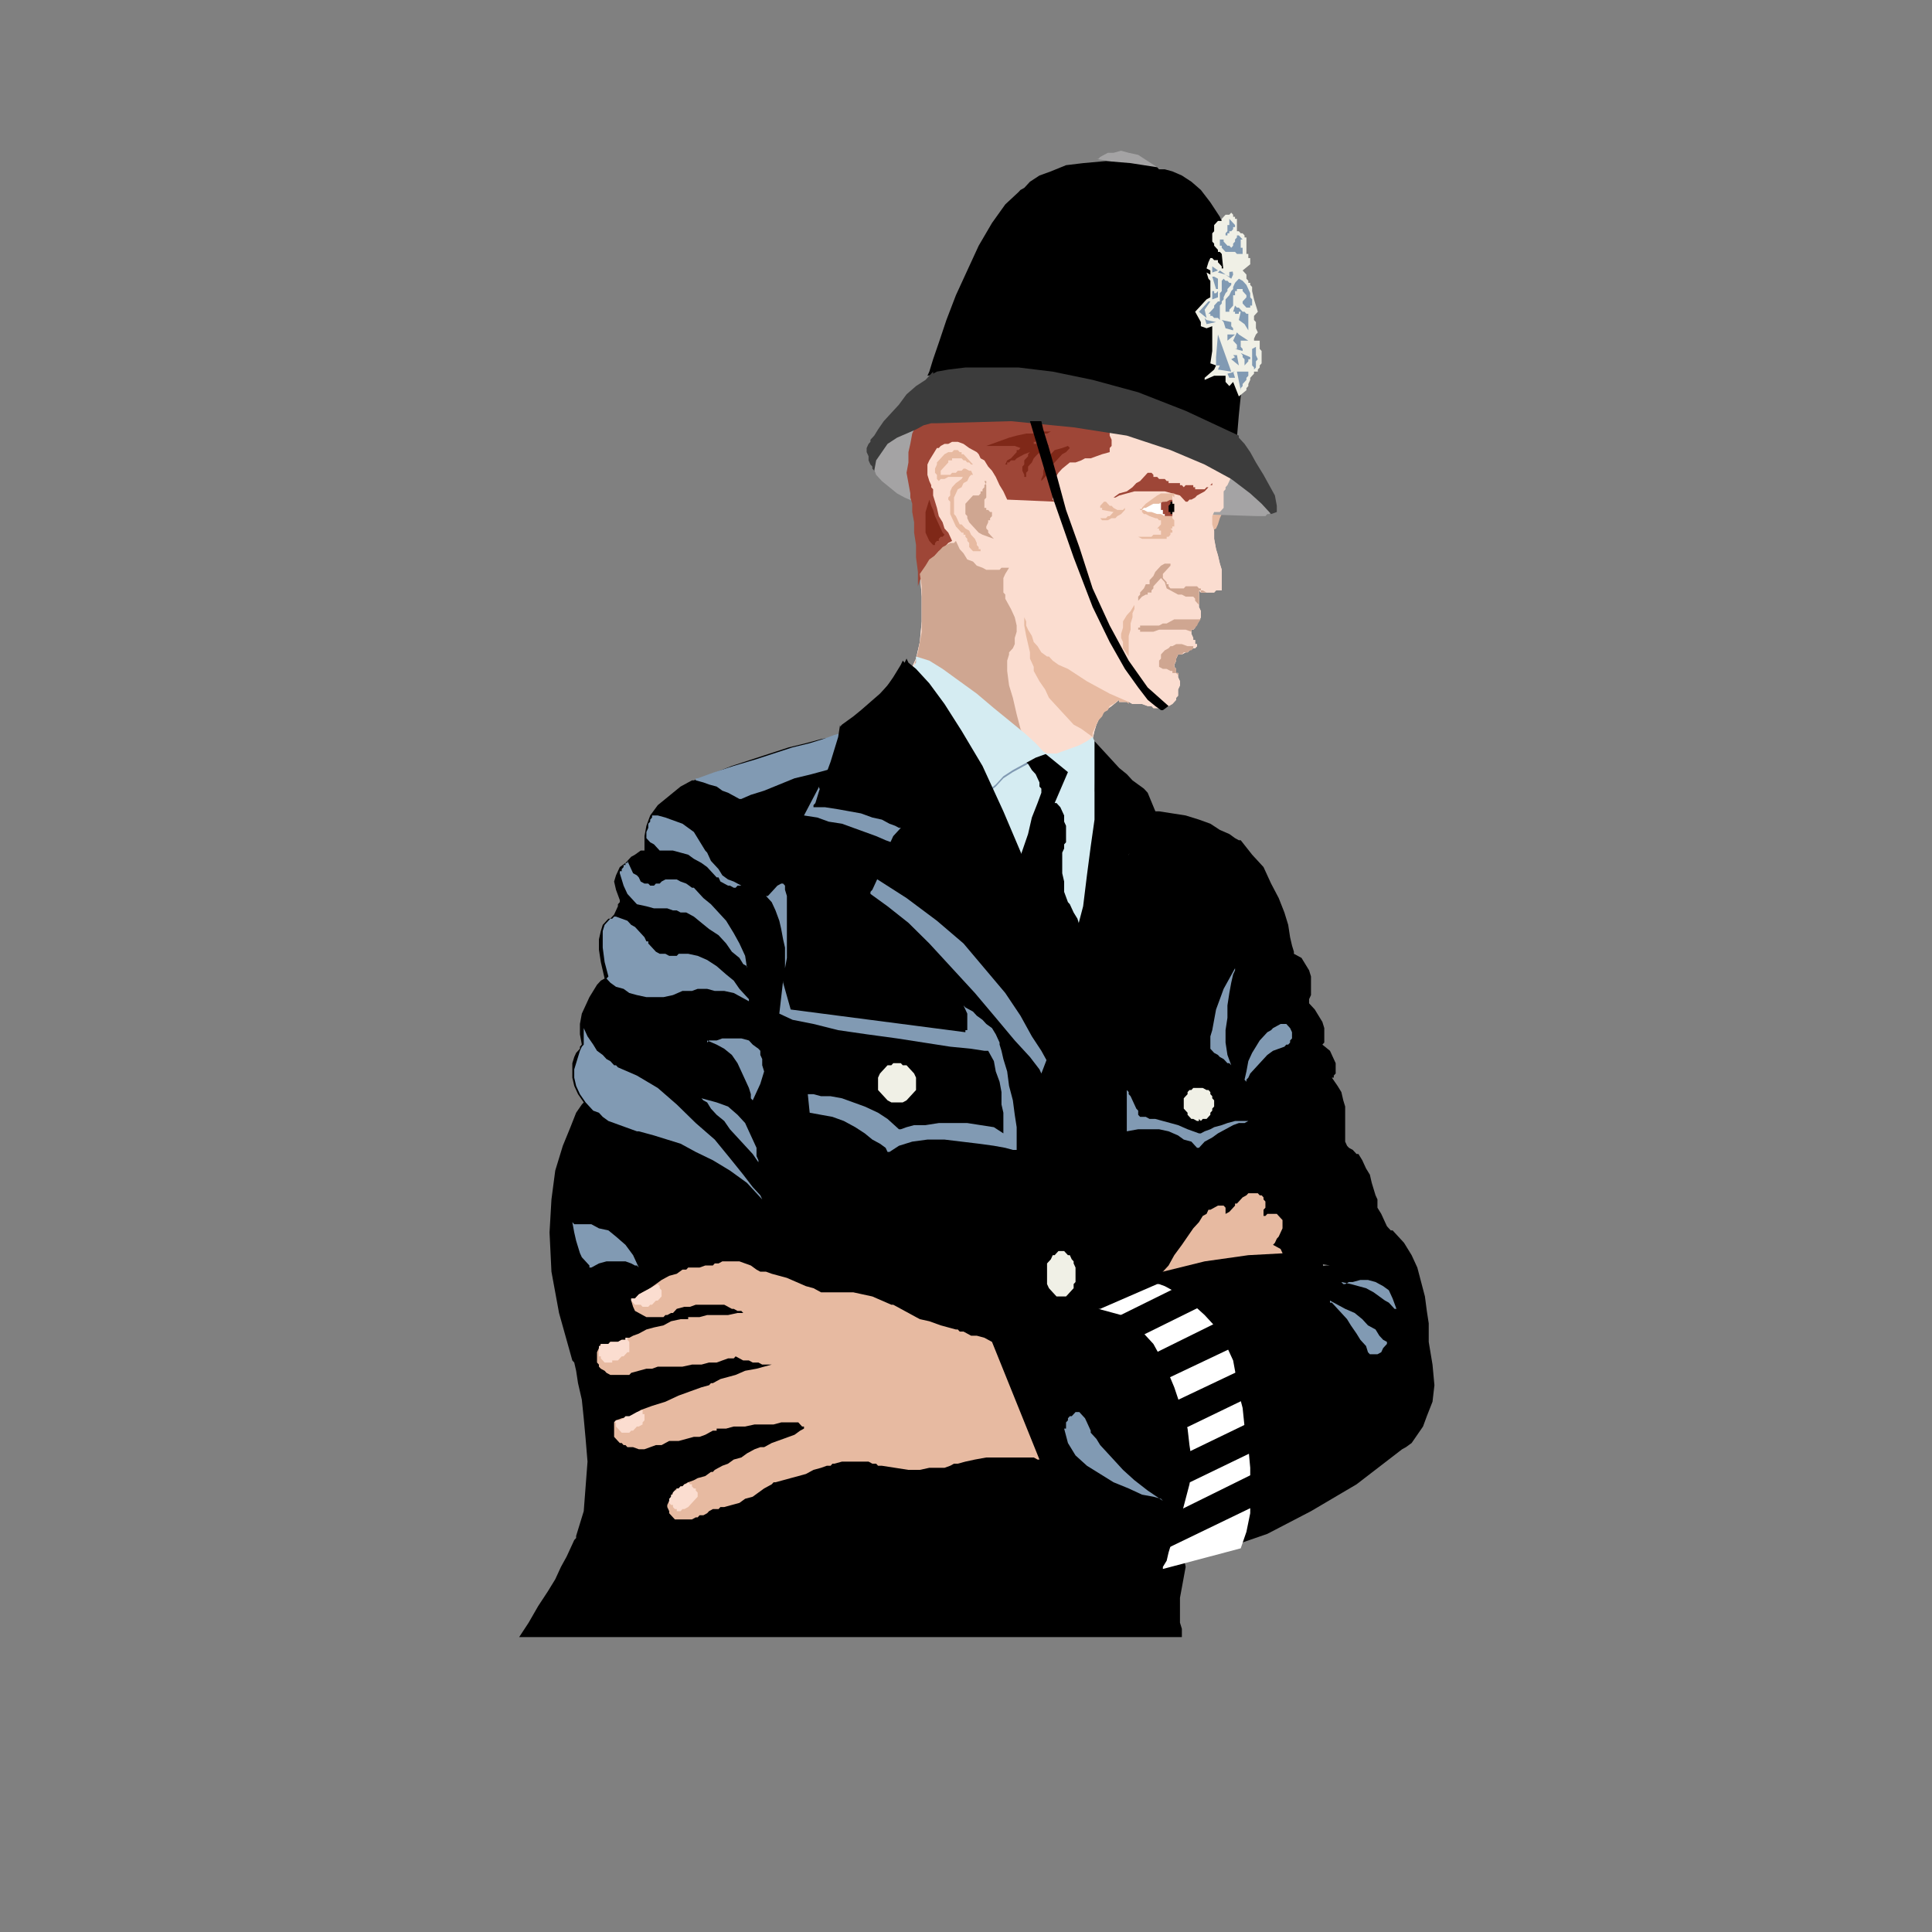 <?xml version="1.0" encoding="utf-8"?>
<!-- Generator: Adobe Illustrator 14.0.0, SVG Export Plug-In . SVG Version: 6.00 Build 43363)  -->
<!DOCTYPE svg PUBLIC "-//W3C//DTD SVG 1.1//EN" "http://www.w3.org/Graphics/SVG/1.1/DTD/svg11.dtd">
<svg version="1.1" id="Calque_1" xmlns="http://www.w3.org/2000/svg" xmlns:xlink="http://www.w3.org/1999/xlink" x="0px" y="0px"
	 width="500px" height="500px" viewBox="0 0 500 500" enable-background="new 0 0 500 500" xml:space="preserve">
<rect x="0" y="0" width="500" height="500" fill="#808080" stroke="none"/>
<g>
	<polygon fill="#A4A3A4" points="299.476,43.283 297.019,41.681 294.562,40.08 292.104,39.545 290.142,39.01 288.174,39.545 
		286.701,39.545 285.717,40.08 284.733,40.612 284.243,41.146 283.754,41.146 299.97,43.818 299.97,43.818 	"/>
	<polygon fill="#FBDDD0" points="318.644,123.421 318.153,124.492 317.659,125.561 317.17,126.093 317.17,126.628 316.676,127.163 
		316.676,127.698 316.676,128.232 316.676,128.232 316.676,128.232 316.676,128.232 316.676,129.834 316.676,130.904 
		316.676,131.436 316.187,131.971 315.696,132.505 315.202,132.505 314.713,132.505 314.219,132.505 314.219,132.505 
		314.219,132.505 313.729,133.575 313.729,135.711 314.219,137.313 314.219,139.449 314.713,142.121 315.202,143.726 
		315.696,145.861 316.187,147.463 316.187,147.999 316.187,148.533 316.187,150.135 316.187,151.205 316.187,152.274 
		316.187,152.806 315.696,152.806 315.202,152.806 315.202,152.806 314.713,152.806 314.713,152.806 314.713,152.806 
		314.219,153.341 313.239,153.341 312.745,153.341 312.256,153.341 311.762,153.341 311.271,153.341 310.782,153.341 
		310.288,152.806 310.288,152.806 310.288,152.806 310.288,153.876 310.288,154.945 310.288,156.012 310.288,157.082 
		310.782,158.149 310.782,158.683 310.782,159.218 310.782,159.753 310.782,159.753 310.782,159.753 310.288,160.82 
		309.799,161.355 309.305,161.889 309.305,162.424 308.814,162.959 308.325,162.959 308.325,162.959 308.325,162.959 
		308.325,162.959 308.325,162.959 308.325,163.491 308.325,164.026 308.814,165.095 308.814,165.63 309.305,165.63 309.305,166.163 
		309.305,166.697 309.799,166.697 309.799,167.232 309.799,167.232 309.305,167.767 308.814,167.767 307.831,168.302 
		307.342,168.833 306.848,168.833 305.868,169.369 305.374,169.369 305.374,169.369 304.885,169.369 304.885,169.369 
		304.39,170.438 304.39,170.973 303.9,172.04 303.9,172.575 304.39,173.109 304.39,173.645 304.39,173.645 304.39,174.177 
		304.885,174.177 304.885,174.177 304.885,175.246 305.374,176.316 305.374,177.383 304.885,178.45 304.885,179.519 
		304.885,180.056 304.39,180.589 304.39,181.121 304.39,181.121 304.39,181.121 303.411,182.19 302.427,182.728 301.443,183.26 
		300.46,183.26 299.476,183.26 298.497,183.26 298.003,182.728 297.513,182.728 297.019,182.728 297.019,182.728 295.546,182.19 
		294.072,182.19 293.088,182.19 292.104,181.658 291.125,181.658 290.631,181.658 290.142,181.658 289.647,181.658 289.647,181.658 
		289.647,181.121 287.685,182.728 286.211,183.792 284.733,185.399 283.754,187.533 283.26,189.135 282.771,191.273 
		282.276,192.875 281.786,193.945 281.786,195.015 281.786,195.015 267.044,202.491 235.591,173.645 237.069,170.438 
		238.048,166.163 238.542,160.82 238.542,154.411 238.048,147.999 237.559,141.588 237.069,136.246 236.574,131.971 
		236.574,128.765 236.085,127.698 235.591,124.492 235.591,121.285 236.085,118.079 236.574,114.876 237.069,111.67 
		238.048,108.998 238.542,106.862 239.526,105.258 240.016,104.19 240.016,103.656 293.583,110.065 319.133,123.421 
		319.133,123.421 	"/>
	<polygon fill="#D5ECF2" points="255.742,182.728 270.484,195.015 278.84,194.478 289.647,219.589 271.958,270.343 240.016,196.617 
		255.742,183.26 255.742,183.26 	"/>
	<polygon fill="#E7BAA1" points="312.745,137.848 313.729,137.313 314.713,136.778 315.202,135.711 315.696,134.107 316.187,133.04 
		316.187,131.971 316.676,130.904 316.676,129.834 316.676,129.299 316.676,129.299 313.239,130.369 313.239,137.313 	"/>
	<polygon fill="#A4A3A4" points="240.999,130.904 325.525,133.575 326.015,133.575 326.998,133.575 327.488,133.575 327.982,133.04 
		327.982,133.04 328.472,133.04 328.961,132.505 329.456,132.505 329.456,132.505 329.945,132.505 325.031,128.232 319.627,124.492 
		313.729,121.285 307.831,118.614 302.427,116.477 297.513,114.341 293.088,113.271 289.647,112.204 287.19,111.67 286.701,111.67 
		279.329,110.6 272.941,110.065 267.044,109.533 262.13,108.998 257.705,108.464 253.774,108.464 250.828,107.929 248.86,107.929 
		247.387,107.929 246.897,107.929 243.946,108.464 240.505,109.533 238.048,110.6 235.591,111.67 233.628,112.204 231.66,113.271 
		230.187,114.341 229.203,114.876 228.714,115.408 228.22,115.408 228.22,115.942 227.729,116.477 227.24,117.012 227.24,117.547 
		226.746,118.079 226.746,118.614 226.257,119.148 226.257,119.684 225.763,119.684 225.763,120.218 226.746,122.89 228.22,124.492 
		230.187,126.093 232.154,127.698 234.117,128.765 236.574,129.834 238.048,130.369 239.526,130.904 240.505,130.904 
		240.999,130.904 240.999,130.904 	"/>
	<polygon points="299.476,43.283 292.599,42.216 286.211,41.681 280.313,42.216 275.889,42.751 271.958,44.352 269.012,45.422 
		266.555,47.024 265.076,48.625 264.097,49.16 263.603,49.695 260.162,52.901 256.726,57.708 253.285,63.586 250.333,69.996 
		247.387,76.408 244.93,82.82 242.962,88.695 241.489,92.97 240.505,96.176 240.016,97.243 246.403,96.176 254.269,96.708 
		264.587,98.313 274.904,100.45 286.211,103.121 296.529,106.327 305.868,108.998 313.239,111.135 318.153,112.737 320.116,113.271 
		320.611,107.394 321.101,102.586 321.59,97.778 321.59,93.505 321.59,89.23 321.101,84.957 321.101,81.216 320.611,76.942 
		319.627,72.135 319.133,66.792 317.659,60.915 315.696,56.107 313.239,52.366 310.782,49.16 308.325,47.024 305.868,45.422 
		303.411,44.352 301.443,43.818 300.46,43.818 299.97,43.818 299.97,43.818 	"/>
	<polygon fill="#FBDDD0" points="318.644,123.421 318.153,124.492 317.659,125.561 317.17,126.093 317.17,126.628 316.676,127.163 
		316.676,127.698 316.676,128.232 316.676,128.232 316.676,128.232 316.676,128.232 316.676,129.834 316.676,130.904 
		316.676,131.436 316.187,131.971 315.696,132.505 315.202,132.505 314.713,132.505 314.219,132.505 314.219,132.505 
		314.219,132.505 313.729,133.575 313.729,135.711 314.219,137.313 314.219,139.449 314.713,142.121 315.202,143.726 
		315.696,145.861 316.187,147.463 316.187,147.999 316.187,148.533 316.187,150.135 316.187,151.205 316.187,152.274 
		316.187,152.806 315.696,152.806 315.202,152.806 315.202,152.806 314.713,152.806 314.713,152.806 314.713,152.806 
		314.219,153.341 313.239,153.341 312.745,153.341 312.256,153.341 311.762,153.341 311.271,153.341 310.782,153.341 
		310.288,152.806 310.288,152.806 310.288,152.806 310.288,153.876 310.288,154.945 310.288,156.012 310.288,157.082 
		310.782,158.149 310.782,158.683 310.782,159.218 310.782,159.753 310.782,159.753 310.782,159.753 310.288,160.82 
		309.799,161.355 309.305,161.889 309.305,162.424 308.814,162.959 308.325,162.959 308.325,162.959 308.325,162.959 
		308.325,162.959 308.325,162.959 308.325,163.491 308.325,164.026 308.814,165.095 308.814,165.63 309.305,165.63 309.305,166.163 
		309.305,166.697 309.799,166.697 309.799,167.232 309.799,167.232 309.305,167.767 308.814,167.767 307.831,168.302 
		307.342,168.833 306.848,168.833 305.868,169.369 305.374,169.369 305.374,169.369 304.885,169.369 304.885,169.369 
		304.39,170.438 304.39,170.973 303.9,172.04 303.9,172.575 304.39,173.109 304.39,173.645 304.39,173.645 304.39,174.177 
		304.885,174.177 304.885,174.177 304.885,175.246 305.374,176.316 305.374,177.383 304.885,178.45 304.885,179.519 
		304.885,180.056 304.39,180.589 304.39,181.121 304.39,181.121 304.39,181.121 303.411,182.19 302.427,182.728 301.443,183.26 
		300.46,183.26 299.476,183.26 298.497,183.26 298.003,182.728 297.513,182.728 297.019,182.728 297.019,182.728 295.546,182.19 
		294.072,182.19 293.088,182.19 292.104,181.658 291.125,181.658 290.631,181.658 290.142,181.658 289.647,181.658 289.647,181.658 
		289.647,181.121 287.685,182.728 286.211,183.792 284.733,185.399 283.754,187.533 283.26,189.135 282.771,191.273 
		282.276,192.875 281.786,193.945 281.786,195.015 281.786,195.015 266.06,196.084 235.591,173.645 237.069,170.438 
		238.048,166.163 238.542,160.82 238.542,154.411 238.048,147.999 237.559,141.588 237.069,136.246 236.574,131.971 
		236.574,128.765 236.085,127.698 235.591,124.492 235.591,121.285 236.085,118.079 236.574,114.876 237.069,111.67 
		238.048,108.998 238.542,106.862 239.526,105.258 240.016,104.19 240.016,103.656 293.583,110.065 319.133,123.421 
		319.133,123.421 	"/>
	<polygon fill="#9E4637" points="238.542,105.258 238.048,106.327 237.559,108.464 237.069,110.065 236.085,112.204 
		235.591,114.876 235.102,117.012 235.102,119.684 234.611,122.354 235.102,125.026 235.591,127.698 235.591,127.698 
		235.591,128.765 236.085,130.369 236.085,132.505 236.574,135.176 236.574,137.848 237.069,141.054 237.069,144.26 
		237.559,147.999 237.559,151.739 238.048,150.135 239.031,149.068 239.526,147.463 240.505,145.861 241.489,144.792 
		241.983,143.726 242.962,142.655 244.44,141.588 245.419,140.519 246.403,139.984 246.403,139.984 245.913,138.917 
		245.419,137.848 244.44,136.778 243.946,135.176 242.962,133.575 242.473,131.436 241.983,129.834 241.489,128.232 
		241.489,127.163 241.489,126.628 240.999,126.093 240.999,125.561 240.505,124.492 240.016,122.89 240.016,121.82 240.016,120.218 
		240.505,119.148 241.489,117.547 242.473,115.942 242.962,115.942 242.962,115.942 243.456,115.408 244.44,114.876 
		245.419,114.876 246.403,114.341 247.876,114.341 249.354,114.876 250.828,115.942 252.791,117.012 252.791,117.012 
		253.285,117.547 253.774,118.614 254.758,119.148 255.742,120.75 256.726,121.82 257.705,123.421 258.688,125.561 259.673,127.163 
		260.656,129.299 272.941,129.834 272.941,129.834 272.447,129.299 272.447,128.765 272.447,127.698 272.447,126.628 
		272.447,125.026 272.941,123.957 273.926,122.354 274.904,121.285 276.872,119.684 276.872,119.684 277.361,119.684 
		277.856,119.684 278.346,119.684 279.819,119.148 280.803,118.614 282.276,118.614 283.754,118.079 285.228,117.547 
		287.19,117.012 287.19,116.477 287.19,116.477 287.19,115.942 287.685,115.408 287.685,114.876 287.685,113.806 287.19,112.737 
		287.19,111.67 286.701,110.065 285.717,108.998 243.456,104.19 238.542,105.258 238.542,105.258 	"/>
	<polygon fill="#FFFFFF" points="295.056,131.436 296.04,131.436 297.019,130.904 298.003,130.369 298.986,129.834 299.97,129.834 
		300.954,129.834 301.933,129.299 302.427,129.299 302.917,129.299 302.917,129.299 302.917,129.834 303.411,133.575 
		302.917,133.575 301.933,133.575 300.954,133.575 299.97,133.04 298.986,133.04 297.513,132.505 296.529,132.505 296.04,131.971 
		295.546,131.971 295.056,131.971 295.056,131.971 	"/>
	<polygon fill="#9E4637" points="313.729,125.026 312.745,126.093 311.762,127.163 310.782,127.698 309.799,128.232 
		309.305,128.765 308.325,129.299 307.831,129.299 307.342,129.834 306.848,129.834 306.848,129.834 305.374,128.232 
		303.411,127.698 301.443,127.163 298.986,127.163 296.04,127.163 293.583,127.163 291.615,127.698 289.647,128.232 
		288.668,128.765 288.174,128.765 289.647,127.698 291.615,127.163 293.088,126.093 294.072,125.026 295.056,124.492 
		296.04,123.421 296.529,122.89 297.019,122.354 297.513,122.354 297.513,121.82 297.513,122.354 298.003,122.354 298.497,122.89 
		298.497,122.89 298.497,122.89 298.497,123.421 298.497,123.421 298.986,123.421 298.986,123.421 298.986,123.421 299.476,123.421 
		299.97,123.957 300.954,123.957 301.443,123.957 301.933,124.492 301.933,124.492 302.427,124.492 302.427,125.026 
		302.427,125.026 302.427,125.026 303.411,125.026 304.39,125.026 304.885,125.026 305.374,125.026 305.374,125.561 
		305.868,125.561 305.868,125.561 305.868,125.561 306.357,126.093 306.357,126.093 306.848,125.561 307.831,125.561 
		308.325,125.561 308.814,125.561 308.814,126.093 309.305,126.093 309.305,126.093 309.305,126.628 309.305,126.628 
		309.305,126.628 309.799,126.628 310.782,126.628 311.271,126.628 311.762,126.628 312.256,126.093 312.745,126.093 
		313.239,125.561 313.729,125.561 313.729,125.561 313.729,125.561 313.729,125.561 	"/>
	<polygon fill="#9E4637" points="302.917,129.299 302.917,129.299 302.917,129.299 302.427,129.299 302.427,129.299 
		301.933,129.299 301.933,129.299 301.443,129.299 301.443,129.834 300.954,129.834 300.46,129.834 300.46,129.834 300.46,129.834 
		300.46,129.834 300.46,130.369 300.46,130.369 300.46,130.369 300.46,130.369 300.46,130.904 300.46,130.904 300.46,130.904 
		300.46,130.904 300.46,131.436 300.46,131.971 300.954,131.971 300.954,132.505 300.954,132.505 300.954,133.04 300.954,133.04 
		301.443,133.04 301.443,133.575 301.443,133.575 301.933,133.575 301.933,133.575 302.427,133.575 302.427,133.575 
		302.427,133.575 302.917,133.575 302.917,133.575 302.917,133.575 303.411,133.575 303.411,133.04 303.411,132.505 
		303.411,131.971 303.411,131.436 303.411,130.904 303.411,130.369 303.411,129.834 303.411,129.834 303.411,129.299 
		302.917,129.299 302.917,129.299 	"/>
	<polygon points="302.917,133.04 303.411,133.04 303.411,133.04 303.411,133.04 303.411,133.04 303.411,132.505 303.9,132.505 
		303.9,132.505 303.9,131.971 303.9,131.971 303.9,131.436 303.9,131.436 303.9,130.904 303.9,130.904 303.9,130.369 
		303.411,130.369 303.411,130.369 303.411,129.834 303.411,129.834 303.411,129.834 303.411,129.834 302.917,129.834 
		302.917,129.834 302.917,129.834 302.917,130.369 302.917,130.369 302.917,130.369 302.427,130.904 302.427,130.904 
		302.427,131.436 302.427,131.436 302.427,131.971 302.427,131.971 302.427,132.505 302.917,132.505 302.917,133.04 302.917,133.04 
		302.917,133.04 302.917,133.04 302.917,133.04 303.411,133.04 303.411,133.04 	"/>
	<polygon fill="#E7BAA1" points="303.411,128.232 303.411,128.765 303.411,128.765 303.411,129.299 303.411,129.299 
		303.411,129.299 303.411,129.299 303.411,129.299 303.411,129.299 303.411,129.299 303.411,129.299 302.917,129.299 
		301.933,129.834 300.954,129.834 299.97,130.369 298.497,130.369 297.513,130.904 296.529,131.436 296.04,131.436 295.546,131.971 
		295.056,131.971 296.529,130.369 298.003,129.299 299.476,128.232 300.46,127.698 301.443,127.698 302.427,127.698 
		302.917,127.698 303.411,127.698 303.9,127.698 303.9,127.698 303.9,128.232 303.9,128.232 303.9,128.232 303.9,128.765 
		303.9,128.765 303.9,128.765 303.9,128.765 303.9,128.765 303.9,128.765 303.9,128.765 303.9,128.765 	"/>
	<polygon fill="#E7BAA1" points="295.056,131.436 295.546,131.971 296.04,131.971 297.019,132.505 298.003,132.505 299.476,133.04 
		300.46,133.04 301.443,133.575 302.427,133.575 302.917,133.575 303.411,133.575 303.411,134.107 303.411,134.107 303.411,134.107 
		303.411,134.107 303.411,134.107 303.411,134.107 303.411,134.107 303.411,134.107 303.411,134.107 303.411,134.107 
		303.411,134.642 303.411,135.176 303.411,135.176 303.411,135.711 303.411,135.711 302.917,136.246 302.917,136.246 
		302.917,136.246 302.917,136.246 302.917,136.246 302.917,136.246 302.917,135.711 302.427,135.176 302.427,135.176 
		302.427,135.176 302.427,134.642 302.427,134.642 301.933,134.642 301.933,134.642 301.933,134.642 300.46,134.107 
		298.986,134.107 297.513,133.575 296.529,133.04 296.04,133.04 295.546,132.505 295.546,131.971 295.056,131.971 295.056,131.971 
		295.056,131.971 295.056,131.971 	"/>
	<polygon fill="#E7BAA1" points="303.411,134.107 303.9,134.642 303.9,135.176 303.9,135.711 303.9,135.711 303.9,136.246 
		303.411,136.246 303.411,136.246 303.411,136.778 303.411,136.778 302.917,136.778 303.411,137.313 303.411,137.848 
		302.917,137.848 302.917,138.382 302.427,138.917 301.933,138.917 301.933,139.449 301.443,139.449 301.443,139.449 
		300.954,139.449 300.46,139.449 299.97,139.449 298.986,139.449 298.003,139.449 297.019,139.449 296.04,139.449 295.546,139.449 
		294.562,138.917 294.072,138.917 294.072,138.917 295.056,138.917 296.04,138.917 297.019,138.917 298.003,138.917 
		298.497,138.382 298.986,138.382 299.476,138.382 299.97,138.382 299.97,138.382 299.97,138.382 300.46,138.382 300.46,137.848 
		300.46,137.848 300.46,137.313 299.97,137.313 299.97,136.778 299.97,136.778 299.476,136.778 299.476,136.778 299.476,136.778 
		299.97,136.246 300.46,135.711 300.46,135.711 300.46,135.176 300.46,134.642 299.97,134.642 299.476,134.107 299.476,134.107 
		298.986,134.107 298.986,134.107 301.443,133.575 303.411,134.642 303.411,134.642 	"/>
	<polygon fill="#CFA691" points="310.288,152.806 310.288,152.806 310.288,152.806 310.782,152.806 310.782,152.806 
		310.782,153.341 311.271,153.341 311.762,153.341 311.762,153.341 312.256,153.341 312.745,153.341 312.256,153.341 
		311.271,152.806 310.782,152.806 310.782,152.274 310.288,152.274 309.799,151.739 309.799,151.739 309.799,151.739 
		309.799,151.739 309.799,151.739 308.814,151.739 307.831,151.739 307.342,151.739 306.848,151.739 306.357,152.274 
		305.868,152.274 305.374,152.274 305.374,152.274 305.374,152.274 305.374,152.274 304.39,152.274 303.9,152.274 302.917,152.274 
		302.427,151.739 302.427,151.205 301.933,151.205 301.933,150.67 301.443,150.135 301.443,150.135 301.443,150.135 
		300.954,149.603 300.954,149.068 300.954,148.533 301.443,147.999 301.933,147.463 302.427,146.932 302.917,146.396 
		302.917,145.861 303.411,145.861 303.411,145.861 302.427,145.861 301.443,145.861 300.46,146.396 299.476,147.463 
		298.986,147.999 298.497,149.068 298.003,149.603 297.513,150.135 297.513,150.67 297.513,151.205 296.529,151.205 296.04,152.274 
		295.546,152.806 295.056,153.341 295.056,153.876 294.562,154.411 294.562,154.945 294.562,154.945 294.562,155.477 
		294.562,155.477 295.056,154.945 295.546,154.411 296.529,153.876 297.019,153.876 297.019,153.341 297.513,153.341 
		298.003,153.341 298.003,153.341 298.003,153.341 298.003,152.806 298.497,152.274 298.497,151.739 298.986,151.205 
		299.476,150.67 299.476,150.67 299.97,150.135 300.46,149.603 300.46,149.603 300.46,149.603 300.46,149.603 301.443,150.67 
		301.933,152.274 302.917,152.806 303.9,153.341 304.885,153.876 305.868,153.876 306.848,154.411 307.831,154.411 308.325,154.411 
		308.325,154.411 308.814,154.411 309.305,154.945 309.305,155.477 309.799,156.012 309.799,156.012 310.288,156.547 
		310.288,157.082 310.288,157.617 310.288,157.617 310.782,158.149 310.288,157.617 310.288,157.082 310.288,156.547 
		310.288,156.547 310.288,156.012 310.288,155.477 310.288,154.411 310.288,153.876 310.288,153.341 310.288,152.806 
		310.288,152.806 	"/>
	<polygon fill="#CFA691" points="306.357,159.753 306.848,160.288 306.357,160.288 306.357,160.288 305.868,160.288 
		305.374,160.288 304.885,160.288 304.39,160.288 303.9,160.288 302.917,160.82 301.933,161.355 301.933,161.355 301.933,161.355 
		301.443,161.355 300.954,161.355 299.97,161.889 299.476,161.889 298.497,161.889 297.513,161.889 296.529,161.889 
		295.546,161.889 295.546,161.889 295.546,161.889 295.056,161.889 295.056,162.424 295.056,162.424 294.562,162.424 
		294.562,162.424 294.562,162.959 295.056,162.959 295.056,163.491 295.546,163.491 296.04,163.491 297.019,163.491 
		298.497,163.491 299.97,162.959 301.443,162.959 303.411,162.959 304.885,162.959 306.848,162.959 308.325,163.491 
		308.325,163.491 308.325,163.491 308.325,163.491 308.325,162.959 308.325,162.959 308.325,162.959 308.325,162.959 
		308.325,162.959 308.325,162.959 308.325,162.959 308.325,162.959 308.325,162.959 308.325,162.959 308.325,162.959 
		308.814,162.959 309.305,162.424 309.305,162.424 309.799,161.889 310.288,160.82 310.782,160.288 310.288,160.288 
		309.799,160.288 309.799,160.288 309.305,160.288 308.814,160.288 308.325,160.288 307.831,160.288 307.342,160.288 
		306.848,160.288 306.848,160.288 306.848,160.288 	"/>
	<polygon fill="#CFA691" points="308.814,167.767 308.814,167.232 307.342,167.232 305.868,166.697 304.885,166.697 304.39,166.697 
		303.411,167.232 302.917,167.232 302.917,167.232 302.427,167.767 302.427,167.767 302.427,167.767 301.443,168.302 
		300.954,168.833 300.46,169.369 300.46,170.438 299.97,170.973 299.97,171.505 299.97,172.04 299.97,172.575 299.97,172.575 
		299.97,172.575 300.954,173.109 301.443,173.109 301.933,173.109 302.917,173.645 303.411,173.645 303.411,174.177 303.9,174.177 
		304.39,174.177 304.885,174.711 304.885,174.711 304.885,174.711 304.885,174.711 304.885,174.711 304.885,174.711 
		304.885,174.711 304.885,174.177 304.885,174.177 304.885,174.177 304.885,174.177 304.885,174.177 304.885,174.177 
		304.39,174.177 304.39,173.645 304.39,173.645 304.39,173.109 303.9,172.575 303.9,172.04 304.39,170.973 304.39,170.438 
		304.885,169.369 304.885,169.369 304.885,169.369 305.374,169.369 305.868,169.369 306.357,168.833 306.848,168.833 
		307.342,168.833 307.831,168.302 308.325,168.302 308.814,167.767 308.814,167.767 	"/>
	<polygon fill="#E7BAA1" points="293.583,156.547 292.599,158.149 291.615,159.218 290.631,160.82 290.631,162.424 290.142,164.026 
		290.142,165.095 290.631,166.163 290.631,167.232 290.631,167.767 290.631,167.767 292.104,169.903 292.104,168.302 
		292.104,166.163 292.104,164.561 292.599,162.959 292.599,161.355 293.088,159.753 293.088,158.683 293.583,157.617 
		293.583,157.082 293.583,157.082 293.583,157.082 	"/>
	<polygon fill="#E7BAA1" points="291.125,131.436 290.631,131.971 289.647,131.971 289.158,131.971 288.174,131.436 
		287.685,130.904 287.19,130.904 286.701,130.369 286.211,129.834 286.211,129.834 286.211,129.834 285.717,129.834 
		285.228,130.369 285.228,130.369 284.733,130.904 284.733,130.904 284.733,131.436 285.228,131.436 285.228,131.971 
		285.228,131.971 285.228,131.971 288.174,132.505 287.685,133.04 287.19,133.575 286.701,133.575 286.211,134.107 285.717,134.107 
		285.228,134.107 285.228,134.107 284.733,134.107 284.733,134.107 284.733,134.107 285.228,134.642 286.211,134.642 
		286.701,134.642 287.685,134.107 288.668,134.107 289.158,133.575 290.142,133.04 290.631,132.505 291.125,131.971 
		291.125,131.971 291.125,131.971 	"/>
	<polygon fill="#CFA691" points="254.758,124.492 255.248,125.561 255.248,126.628 255.248,127.698 255.248,128.232 
		255.248,128.765 254.758,129.299 254.758,129.834 254.758,130.369 254.758,130.369 254.758,130.369 254.758,130.904 
		254.758,130.904 254.758,131.436 254.758,131.436 255.248,131.436 255.248,131.971 255.742,131.971 255.742,131.971 
		255.742,131.971 255.742,131.971 256.231,132.505 256.726,132.505 256.726,133.04 256.726,133.575 256.726,133.575 
		256.231,134.107 256.231,134.107 256.231,134.642 256.231,134.642 255.742,134.642 255.742,135.176 255.248,136.246 
		255.248,136.778 255.742,137.313 255.742,137.848 256.231,138.382 256.726,138.917 256.726,138.917 257.216,139.449 
		257.216,139.449 255.742,138.917 254.269,138.382 253.285,137.848 252.301,136.778 251.317,135.711 250.828,135.176 
		250.333,134.107 250.333,133.575 249.844,133.04 249.844,133.04 249.844,131.436 249.844,130.369 250.333,129.834 250.828,129.299 
		251.317,128.765 251.812,128.232 252.301,128.232 252.791,128.232 253.285,128.232 253.285,128.232 253.774,127.698 
		253.774,127.163 254.269,127.163 254.269,126.628 254.758,126.093 254.758,125.561 255.248,125.026 255.248,125.026 
		255.248,125.026 255.248,124.492 255.248,124.492 	"/>
	<polygon fill="#E7BAA1" points="249.844,122.354 248.86,123.957 247.387,125.026 246.403,126.093 245.913,127.163 245.913,128.232 
		245.419,128.765 245.419,129.299 245.913,129.834 245.913,129.834 245.913,130.369 245.913,131.436 245.913,133.04 
		246.403,134.107 246.897,135.176 247.387,136.246 247.876,136.778 248.86,137.848 249.354,137.848 249.354,138.382 
		249.844,138.382 249.844,138.917 250.333,139.449 250.333,139.984 250.828,140.519 250.828,140.519 250.828,141.054 
		250.828,141.054 250.828,141.054 250.828,141.588 250.828,141.588 251.317,142.121 251.317,142.121 251.812,142.655 
		252.301,142.655 252.791,142.655 252.791,142.655 253.285,142.655 253.774,142.655 253.774,142.121 253.774,142.121 
		253.285,142.121 253.285,141.588 253.285,141.588 253.285,141.588 253.285,141.588 253.285,141.588 252.791,141.054 
		252.791,141.054 252.791,140.519 252.301,139.449 251.812,138.917 251.317,138.382 250.828,137.313 249.844,136.778 
		249.844,136.778 249.354,136.246 248.86,135.711 248.371,135.711 248.371,135.711 248.371,135.711 247.876,134.642 
		247.387,133.575 246.897,133.04 246.897,131.971 246.897,131.436 246.897,130.904 246.897,130.369 246.897,129.834 
		246.897,129.834 246.897,129.299 246.897,128.765 247.387,127.698 247.876,126.628 248.86,126.093 249.354,125.026 
		250.333,124.492 250.828,123.421 251.317,122.89 251.812,122.89 251.812,122.89 251.317,121.82 250.828,121.82 249.844,121.285 
		249.354,121.285 248.86,121.82 247.876,121.82 247.876,121.82 247.387,122.354 246.897,122.354 246.897,122.354 246.403,122.354 
		245.913,122.89 245.419,122.89 244.93,122.89 244.44,122.89 243.946,122.89 243.946,122.89 243.456,122.89 243.456,122.89 
		243.456,122.89 243.456,121.82 243.946,121.285 244.44,120.75 244.93,120.218 245.419,119.684 245.419,119.148 245.913,119.148 
		246.403,119.148 246.403,118.614 246.897,118.614 247.387,118.614 247.876,118.614 248.86,118.614 249.354,119.148 
		249.844,119.148 250.333,119.684 250.828,119.684 251.317,120.218 251.317,120.218 251.812,120.218 251.317,119.684 
		250.828,119.148 250.333,118.614 249.844,118.079 249.354,117.547 248.86,117.547 248.86,117.012 248.371,117.012 247.876,116.477 
		247.876,116.477 246.897,116.477 246.403,117.012 245.419,117.012 244.44,117.547 243.946,118.079 243.456,118.614 
		242.962,119.148 242.962,119.148 242.473,119.684 242.473,119.684 242.473,120.218 241.983,121.285 241.983,121.82 
		241.983,122.354 242.473,122.89 242.473,123.421 242.473,123.957 242.473,123.957 242.962,124.492 242.962,124.492 
		243.456,123.957 244.44,123.957 245.419,123.421 246.403,123.421 247.387,123.421 248.371,123.421 249.354,123.421 
		249.844,123.421 250.333,123.421 250.333,123.421 	"/>
	<polygon fill="#CFA691" points="260.162,154.411 260.162,154.945 260.162,154.411 260.162,153.876 259.673,153.341 
		259.673,152.806 259.673,151.739 259.673,150.67 259.673,149.603 260.162,148.533 261.146,146.932 260.656,146.932 
		260.656,146.932 260.656,146.932 260.162,146.932 259.673,146.932 259.183,146.932 258.688,147.463 258.199,147.463 
		257.216,147.463 256.726,147.463 256.231,147.463 255.742,147.463 255.248,147.463 254.269,146.932 252.791,146.396 
		251.812,145.327 250.333,144.792 249.354,143.19 248.371,142.121 247.387,139.984 246.897,140.519 246.403,140.519 
		245.913,140.519 244.93,141.054 243.946,141.588 242.962,142.655 241.983,143.726 240.505,144.792 239.526,146.396 
		238.048,148.533 238.542,151.739 238.542,154.945 238.542,157.617 238.542,160.82 238.542,163.491 238.048,166.163 
		237.559,168.833 237.069,170.438 236.574,172.575 235.591,173.645 261.64,193.945 261.64,193.945 262.13,193.945 262.13,193.413 
		262.619,192.875 263.113,192.875 263.113,192.343 263.603,191.806 263.603,191.806 264.097,191.273 264.097,191.273 
		269.012,201.427 268.027,198.756 267.044,195.547 265.57,192.343 264.097,188.603 263.113,184.861 262.13,180.589 261.146,177.383 
		260.656,173.645 260.656,170.973 261.146,169.369 261.146,168.833 261.64,168.302 262.13,167.767 262.619,166.697 262.619,165.095 
		263.113,163.491 263.113,161.889 262.619,159.753 261.64,157.617 260.162,154.945 260.162,154.945 	"/>
	<polygon fill="#E7BAA1" points="292.104,181.658 289.647,180.589 287.19,179.519 284.243,177.917 281.297,176.316 278.84,174.711 
		276.383,173.109 273.926,172.04 272.447,170.973 271.469,169.903 270.975,169.903 269.501,168.833 268.517,167.232 
		267.533,166.163 267.044,164.561 266.06,162.959 265.57,161.889 265.57,160.82 265.076,159.753 265.076,159.218 265.076,159.218 
		265.076,161.889 265.57,164.561 266.06,166.697 266.555,168.833 266.555,170.438 267.044,171.505 267.533,172.575 267.533,173.109 
		267.533,173.645 267.533,173.645 269.012,176.316 270.484,178.45 271.469,180.589 273.432,182.728 274.904,184.329 
		276.383,185.931 277.856,187.533 279.819,188.603 281.297,189.672 282.771,190.742 282.771,189.672 283.26,188.603 
		283.754,187.533 284.243,186.463 285.228,185.399 285.717,184.329 286.701,183.792 287.19,182.728 288.174,182.19 289.647,181.121 
		289.647,181.121 289.647,181.658 289.647,181.658 289.647,181.658 290.142,181.658 290.631,181.658 290.631,181.658 
		291.125,181.658 291.615,181.658 292.104,182.19 292.104,182.19 	"/>
	<polygon fill="#3C3C3C" points="241.489,96.176 239.526,98.313 237.069,99.915 234.611,102.052 232.645,104.723 230.677,106.862 
		228.714,108.998 227.24,111.135 226.257,112.737 225.272,113.806 225.272,114.341 224.783,114.876 224.289,115.942 
		224.289,117.012 224.783,118.079 224.783,119.148 225.272,120.218 225.763,120.75 225.763,121.285 226.257,121.82 226.257,121.82 
		226.746,119.148 228.22,117.012 229.697,114.876 232.154,113.271 234.611,112.204 237.069,111.135 239.031,110.065 
		240.999,109.533 241.983,109.533 242.473,109.533 261.64,108.998 277.856,110.6 291.615,112.737 302.917,116.477 311.762,120.218 
		318.644,123.957 323.558,127.698 326.504,130.369 328.472,132.505 328.961,133.04 330.439,132.505 330.439,130.904 
		329.945,128.232 328.472,125.561 326.998,122.89 325.031,119.684 323.558,117.012 322.084,114.876 320.611,113.271 
		320.611,112.737 306.848,106.327 294.562,101.52 282.771,98.313 272.447,96.176 263.603,95.107 256.231,95.107 249.844,95.107 
		245.419,95.642 242.473,96.176 241.489,96.708 241.489,96.708 	"/>
	<polygon fill="#819AB3" points="237.069,170.438 240.505,171.505 243.946,173.645 248.371,176.848 252.791,180.056 
		257.216,183.792 261.64,187.533 265.076,190.742 268.027,193.413 269.99,195.015 270.975,195.547 268.027,196.617 265.076,198.218 
		262.13,199.82 259.673,201.427 257.705,203.561 255.742,205.162 253.774,206.769 252.791,208.371 251.812,208.903 251.812,209.44 
		232.645,180.589 233.628,179.519 234.117,177.917 235.102,176.848 235.591,175.246 236.085,174.177 236.574,173.109 
		237.069,172.04 237.069,170.973 237.559,170.973 237.559,170.438 237.559,170.438 	"/>
	<polygon fill="#D5ECF2" points="269.99,195.015 271.958,196.084 273.432,198.756 274.904,201.427 276.872,204.63 278.346,207.833 
		279.819,211.042 281.297,214.246 281.786,216.917 282.771,218.519 282.771,219.057 283.754,192.875 282.771,190.742 
		281.297,191.806 279.329,192.875 277.856,193.413 276.383,193.945 274.904,194.478 273.432,195.015 271.958,195.015 
		270.975,195.015 270.484,195.015 270.484,195.015 270.484,195.015 	"/>
	<polygon points="283.26,191.806 284.733,193.413 286.211,195.015 287.685,196.617 289.647,198.756 291.615,200.357 
		293.088,201.959 294.562,203.029 296.04,204.098 297.019,205.162 297.019,205.162 301.443,215.848 299.476,216.385 
		298.003,216.917 296.529,217.455 295.546,218.519 294.562,219.057 293.583,219.589 293.088,220.126 292.599,220.658 
		292.104,221.19 292.104,221.19 294.072,223.862 296.04,226.001 297.513,227.602 298.986,229.741 299.476,231.343 300.46,232.945 
		300.954,234.015 301.443,235.084 301.443,235.616 301.443,235.616 294.562,243.098 288.174,251.112 283.26,259.126 278.84,267.14 
		275.399,275.153 272.941,282.098 270.975,287.973 269.501,292.251 269.012,295.454 268.517,296.524 267.533,290.644 
		267.533,284.236 268.027,278.357 269.012,271.945 270.484,266.07 271.958,260.728 273.432,255.918 274.415,252.713 
		275.399,250.042 275.889,249.51 278.346,242.029 280.313,234.546 281.297,226.533 282.276,219.057 283.26,212.112 283.26,205.7 
		283.26,199.82 283.26,196.084 283.26,192.875 283.26,192.343 283.26,192.343 	"/>
	<polygon points="296.04,209.973 299.97,209.973 303.411,210.505 306.848,211.042 310.288,212.112 313.239,213.176 315.696,214.783 
		318.153,215.848 319.627,216.917 320.611,217.455 321.101,217.455 324.047,221.19 326.998,224.399 328.961,228.672 
		330.929,232.413 332.402,236.153 333.386,239.357 333.876,242.561 334.37,244.7 334.859,246.302 334.859,246.839 336.827,247.903 
		337.811,249.51 338.79,251.112 339.284,252.713 339.284,254.315 339.284,255.918 339.284,257.524 338.79,258.589 338.79,259.126 
		338.79,259.657 340.268,261.26 341.247,262.866 342.23,264.469 342.725,266.07 342.725,267.14 342.725,268.209 342.725,269.273 
		342.725,269.811 342.725,269.811 342.23,270.343 344.198,271.945 345.182,274.084 345.672,275.153 345.672,276.224 
		345.672,277.287 345.672,277.825 345.182,278.357 345.182,278.895 344.688,278.895 344.688,278.895 346.161,281.028 
		347.145,282.631 347.64,284.77 348.129,286.371 348.129,287.973 348.129,289.58 348.129,291.181 348.129,291.714 348.129,292.783 
		348.129,292.783 348.129,294.385 348.129,295.454 348.618,296.524 349.112,297.057 350.097,297.594 350.586,298.126 
		351.075,298.658 351.569,298.658 351.569,298.658 351.569,298.658 352.554,300.266 353.532,302.398 354.517,304.001 
		355.011,306.14 355.5,307.741 355.989,309.343 356.483,310.413 356.483,311.481 356.483,312.015 356.483,312.552 357.468,314.153 
		357.957,315.223 358.446,316.293 358.941,317.357 359.431,317.895 359.925,318.426 360.414,318.426 360.903,318.964 
		360.903,318.964 360.903,318.964 363.361,321.635 365.328,324.839 366.802,328.042 367.786,331.783 368.77,335.523 
		369.259,339.265 369.753,342.468 369.753,344.607 369.753,346.741 369.753,347.278 370.732,353.153 371.227,358.496 
		370.732,362.769 369.259,366.51 368.275,369.181 366.802,371.32 365.328,373.454 363.855,374.524 362.871,375.061 362.871,375.061 
		351.075,384.14 339.284,391.089 327.982,396.964 317.17,400.704 306.848,403.908 298.003,405.51 291.125,406.58 285.228,407.116 
		281.786,407.116 280.313,407.116 278.346,404.978 275.889,401.237 273.926,396.964 271.958,392.153 269.99,386.812 
		268.027,382.005 266.555,377.732 265.57,373.992 265.076,371.853 264.587,370.782 263.603,364.376 262.13,359.034 260.656,354.755 
		258.688,351.02 257.216,348.349 255.742,346.741 254.269,345.14 253.285,344.607 252.791,344.07 252.301,344.07 257.216,343.538 
		262.619,342.468 267.533,341.937 272.941,341.399 277.361,340.866 281.786,340.334 285.228,339.797 288.174,339.797 
		290.142,339.265 290.631,339.265 295.546,336.594 301.933,334.455 308.814,332.853 316.187,331.251 323.068,330.182 
		329.456,329.111 335.354,328.042 339.773,328.042 343.215,327.511 344.198,327.511 338.3,326.44 330.929,326.44 322.573,326.978 
		313.239,328.042 303.9,329.649 295.056,331.783 286.211,333.922 278.84,336.056 272.447,337.663 268.517,339.265 266.06,338.728 
		264.587,334.992 264.097,328.042 264.587,320.028 265.076,310.413 266.555,300.797 267.533,292.251 269.012,284.77 
		269.501,279.959 269.99,277.825 296.529,209.973 296.529,209.973 	"/>
	<polygon fill="#819AB3" points="319.627,250.574 318.153,253.246 316.676,255.918 315.696,258.589 314.713,261.26 314.219,263.931 
		313.729,266.602 313.239,268.209 313.239,269.811 313.239,270.881 313.239,271.413 313.729,271.945 314.219,272.482 
		315.202,273.015 315.696,273.552 316.676,274.084 317.17,274.616 317.659,275.153 318.153,275.153 318.644,275.687 
		318.644,275.687 317.659,273.015 317.17,269.811 317.17,266.602 317.659,263.398 317.659,260.195 318.153,256.986 318.644,254.315 
		319.133,252.182 319.627,251.112 319.627,250.574 319.627,250.574 	"/>
	<polygon fill="#819AB3" points="322.084,279.427 322.573,277.287 323.068,274.616 324.047,272.482 325.031,270.881 
		326.015,269.273 326.998,268.209 327.982,267.14 328.961,266.602 329.456,266.07 329.456,266.07 330.439,265.538 331.418,265.001 
		331.913,265.001 332.896,265.001 332.896,265.001 333.386,265.538 333.386,265.538 333.876,266.07 333.876,266.07 333.876,266.07 
		334.37,267.14 334.37,267.672 334.37,268.742 333.876,269.273 333.876,269.811 333.386,270.343 332.896,270.343 332.402,270.881 
		332.402,270.881 332.402,270.881 330.929,271.413 329.456,271.945 327.982,273.015 326.504,274.616 325.525,275.687 
		324.541,276.755 323.558,277.825 323.068,278.895 322.573,279.427 322.573,279.959 322.573,279.959 	"/>
	<polygon fill="#819AB3" points="291.615,282.098 291.615,292.783 294.562,292.251 297.513,292.251 299.97,292.251 302.427,292.783 
		304.885,293.853 306.357,294.922 308.325,295.454 309.305,296.524 309.799,297.057 310.288,297.057 311.762,295.454 
		313.729,294.385 315.202,293.315 317.17,292.251 319.133,291.181 320.611,290.644 322.084,290.644 323.068,290.112 
		323.558,290.112 324.047,290.112 322.084,290.112 319.627,290.112 317.659,290.644 316.187,291.181 314.219,291.714 
		313.239,292.251 311.762,292.783 310.782,293.315 310.288,293.315 310.288,293.315 307.342,292.251 304.885,291.181 
		302.917,290.644 300.954,290.112 298.986,289.58 297.513,289.58 296.529,289.042 295.546,289.042 295.056,289.042 295.056,289.042 
		294.562,288.51 294.562,287.44 294.072,286.908 293.583,285.839 293.088,284.77 292.599,283.699 292.104,283.168 292.104,282.631 
		291.615,282.098 291.615,282.098 291.615,282.098 	"/>
	<polygon fill="#E7BAA1" points="299.97,330.182 302.427,327.511 303.9,324.839 305.868,322.167 307.342,320.028 308.814,317.895 
		310.288,316.293 311.271,314.686 312.256,314.153 312.745,313.084 313.239,313.084 314.219,312.552 315.202,312.015 
		316.187,312.015 316.676,312.015 317.17,312.552 317.17,313.084 317.17,313.622 317.17,313.622 317.17,314.153 317.17,314.153 
		318.153,313.622 318.644,313.084 319.133,312.552 319.627,312.015 319.627,311.481 320.116,311.481 320.611,310.95 320.611,310.95 
		320.611,310.95 320.611,310.95 321.59,309.881 322.573,309.343 323.068,308.811 324.047,308.811 324.541,308.811 325.031,308.811 
		325.525,308.811 326.015,309.343 326.015,309.343 326.504,309.343 326.998,309.881 326.998,310.413 327.488,310.95 
		327.488,312.015 327.488,312.552 326.998,313.084 326.998,314.153 326.998,314.686 326.998,314.686 326.504,314.686 
		327.488,314.686 327.982,314.153 328.472,314.153 328.961,314.153 329.456,314.153 329.945,314.153 329.945,314.153 
		330.439,314.153 330.439,314.153 330.439,314.153 331.418,315.223 331.913,315.755 331.913,316.825 331.913,317.895 
		331.418,318.964 330.929,320.028 330.439,320.566 329.945,321.635 329.456,322.167 329.456,322.167 330.439,322.699 
		331.418,323.237 331.913,324.307 331.913,324.839 331.913,325.908 331.913,326.44 331.418,326.978 331.418,327.511 
		331.418,328.042 330.929,328.042 330.929,329.111 330.439,329.649 330.439,330.182 330.439,330.182 330.439,330.714 
		330.439,330.714 330.439,330.714 330.439,330.714 330.439,330.182 330.439,330.182 300.46,330.182 300.46,330.182 	"/>
	<polygon points="277.361,263.398 277.361,262.866 275.889,260.195 273.926,256.454 271.469,251.645 269.012,246.302 
		266.06,240.959 263.113,235.084 260.656,229.741 258.688,224.931 256.726,221.728 256.726,220.658 256.231,217.987 
		254.758,213.713 253.285,208.371 251.317,201.959 248.86,195.547 245.913,188.603 242.473,182.19 238.542,176.316 233.628,170.973 
		233.628,170.973 233.134,172.04 232.154,173.645 231.171,175.246 229.697,177.383 227.729,180.056 225.763,182.19 223.306,184.861 
		220.848,187.533 217.901,190.205 217.412,190.205 215.444,190.742 212.498,191.273 208.563,192.343 204.143,193.413 
		199.229,195.015 194.314,196.617 189.4,198.218 183.991,200.357 179.571,201.959 179.077,201.959 178.098,202.491 176.13,203.561 
		174.163,205.162 172.2,206.769 170.232,208.371 168.27,211.042 167.286,213.713 166.792,216.385 166.792,219.589 166.792,220.126 
		165.813,220.126 164.334,221.19 163.355,221.728 161.877,223.33 160.404,224.399 159.42,226.533 158.931,228.14 159.42,230.274 
		160.404,232.945 160.404,232.945 160.404,232.945 160.404,232.945 160.404,233.482 160.404,233.482 159.915,234.015 
		159.915,234.546 159.42,235.616 158.931,236.686 157.947,237.755 157.947,237.755 157.457,237.755 156.963,238.288 
		156.474,238.825 155.984,239.357 155.49,240.959 155,243.098 155,245.769 155.49,248.973 156.474,253.246 156.474,253.246 
		155.49,253.783 154.506,254.854 153.527,256.454 152.543,258.057 151.559,260.195 150.575,262.329 150.086,265.001 
		150.086,267.672 150.575,270.343 150.086,270.881 150.086,271.413 149.102,272.482 148.613,273.552 148.118,275.153 
		148.118,276.755 148.118,278.895 148.613,281.028 149.592,283.168 151.07,285.302 150.575,285.839 149.102,287.973 
		147.629,291.714 145.661,296.524 143.698,302.937 142.714,310.413 142.22,318.964 142.714,329.111 144.677,339.797 
		148.118,352.084 148.613,352.621 149.102,354.755 149.592,357.964 150.575,362.236 151.07,367.048 151.559,372.391 
		152.049,378.265 151.559,384.677 151.07,391.089 149.102,397.496 149.102,398.033 148.613,398.565 147.629,400.704 
		146.645,402.838 145.172,405.51 143.698,408.718 141.731,411.922 139.273,415.662 136.816,419.937 134.359,423.677 
		305.868,423.677 305.868,423.677 305.868,423.145 305.868,421.537 305.374,419.937 305.374,418.334 305.374,416.194 
		305.374,413.524 305.868,410.853 306.357,408.182 306.848,405.51 277.856,263.931 277.856,263.931 	"/>
	<polygon fill="#819AB3" points="212.003,203.561 208.073,211.042 211.514,211.574 214.461,212.645 217.901,213.176 
		220.848,214.246 223.8,215.315 226.746,216.385 229.203,217.455 230.677,217.987 232.154,218.519 232.645,219.057 230.677,221.19 
		229.203,223.33 228.22,225.469 227.24,227.07 226.746,228.14 226.257,229.204 225.763,230.274 225.272,230.811 225.272,231.343 
		225.272,231.343 229.697,234.546 235.102,238.825 240.505,244.168 246.403,250.574 252.301,256.986 257.705,263.398 
		262.619,269.273 266.555,273.552 269.012,276.755 269.501,277.825 274.415,265.001 238.048,206.232 212.003,204.098 
		212.003,204.098 	"/>
	<polygon fill="#819AB3" points="198.244,231.875 199.718,233.482 200.701,235.616 201.686,238.288 202.175,240.427 
		202.669,243.098 203.159,245.232 203.159,247.371 203.159,248.973 203.159,250.042 203.159,250.574 203.648,247.903 
		203.648,245.232 203.648,242.029 203.648,239.357 203.648,236.686 203.648,234.015 203.648,231.875 203.159,230.274 
		203.159,229.204 203.159,229.204 202.669,228.672 202.175,228.672 201.191,229.204 200.701,229.741 200.212,230.274 
		199.718,230.811 199.229,231.343 198.734,231.875 198.244,231.875 198.244,231.875 198.244,231.875 	"/>
	<polygon fill="#819AB3" points="202.669,253.783 201.686,262.329 205.126,263.931 210.53,265.001 216.918,266.602 224.289,267.672 
		232.154,268.742 239.031,269.811 245.913,270.881 251.317,271.413 254.758,271.945 255.742,271.945 257.216,274.616 
		257.705,277.287 258.688,279.959 259.183,282.631 259.183,285.839 259.673,287.973 259.673,290.112 259.673,291.714 
		259.673,293.315 259.673,293.315 257.216,291.714 253.774,291.181 250.333,290.644 246.403,290.644 242.962,290.644 
		239.526,291.181 236.574,291.181 234.611,291.714 233.134,292.251 232.645,292.251 229.697,289.58 227.24,287.973 223.8,286.371 
		220.848,285.302 217.901,284.236 214.955,283.699 212.498,283.699 210.53,283.168 209.057,283.168 209.057,283.168 
		209.546,287.973 212.498,288.51 215.444,289.042 218.391,290.112 221.343,291.714 223.8,293.315 225.763,294.922 227.729,295.986 
		229.203,297.057 229.697,298.126 230.187,298.126 232.645,296.524 236.085,295.454 240.016,294.922 244.44,294.922 248.86,295.454 
		253.285,295.986 257.216,296.524 260.162,297.057 262.13,297.594 263.113,297.594 263.113,294.922 263.113,291.714 262.619,288.51 
		262.13,284.77 261.146,281.028 260.656,277.287 259.673,274.084 259.183,271.945 258.688,270.343 258.688,269.811 257.705,267.672 
		256.726,266.07 255.248,265.001 254.269,263.931 252.791,262.866 251.812,261.798 250.828,261.26 249.844,260.728 249.354,260.195 
		249.354,260.195 249.844,261.26 250.333,262.329 250.333,263.398 250.333,263.931 250.333,265.001 250.333,265.538 
		250.333,266.602 249.844,266.602 249.844,267.14 249.844,267.14 204.632,261.26 202.669,254.315 202.669,254.315 	"/>
	<polygon fill="#F0F0E6" points="232.154,285.302 233.134,285.302 233.628,285.302 234.611,284.77 235.102,284.236 235.591,283.699 
		236.085,283.168 236.574,282.631 237.069,282.098 237.069,281.028 237.069,280.496 237.069,279.427 237.069,278.895 
		236.574,277.825 236.085,277.287 235.591,276.755 235.102,276.224 234.611,275.687 233.628,275.687 233.134,275.153 
		232.154,275.153 231.171,275.153 230.677,275.687 229.697,275.687 229.203,276.224 228.714,276.755 228.22,277.287 
		227.729,277.825 227.24,278.895 227.24,279.427 227.24,280.496 227.24,281.028 227.24,282.098 227.729,282.631 228.22,283.168 
		228.714,283.699 229.203,284.236 229.697,284.77 230.677,285.302 231.171,285.302 232.154,285.302 232.154,285.302 	"/>
	<polygon fill="#F0F0E6" points="274.415,335.523 275.399,335.523 275.889,335.523 276.383,334.992 276.872,334.455 
		277.361,333.922 277.856,333.385 277.856,332.32 278.346,331.783 278.346,330.714 278.346,329.649 278.346,329.111 
		278.346,328.042 277.856,326.978 277.856,326.44 277.361,325.908 276.872,324.839 276.383,324.839 275.889,324.307 275.399,323.77 
		274.415,323.77 273.926,323.77 273.432,324.307 272.941,324.839 272.447,324.839 271.958,325.908 271.469,326.44 270.975,326.978 
		270.975,328.042 270.975,329.111 270.975,329.649 270.975,330.714 270.975,331.783 270.975,332.32 271.469,333.385 
		271.958,333.922 272.447,334.455 272.941,334.992 273.432,335.523 273.926,335.523 274.415,335.523 274.415,335.523 	"/>
	<polygon fill="#F0F0E6" points="310.288,289.58 310.782,290.112 311.271,289.58 312.256,289.58 312.745,289.042 313.239,288.51 
		313.239,287.973 313.729,287.44 313.729,286.908 314.219,286.371 314.219,285.839 314.219,284.77 313.729,284.236 313.729,283.699 
		313.239,283.168 313.239,282.631 312.745,282.098 312.256,282.098 311.271,281.565 310.782,281.565 310.288,281.565 
		309.799,281.565 308.814,281.565 308.325,282.098 307.831,282.098 307.342,282.631 307.342,283.168 306.848,283.699 
		306.357,284.236 306.357,284.77 306.357,285.839 306.357,286.371 306.357,286.908 306.848,287.44 307.342,287.973 307.342,288.51 
		307.831,289.042 308.325,289.58 308.814,289.58 309.799,290.112 310.288,290.112 310.288,290.112 	"/>
	<polygon fill="#819AB3" points="168.759,211.042 168.759,211.574 168.27,212.112 168.27,212.645 167.775,213.176 167.775,213.713 
		167.775,214.246 167.286,215.315 167.286,215.848 167.286,216.385 167.286,216.917 168.27,217.987 169.249,218.519 
		169.743,219.057 170.232,219.589 170.727,220.126 171.216,220.126 171.706,220.126 171.706,220.126 172.2,220.126 172.2,220.126 
		174.163,220.126 176.13,220.658 178.098,221.19 179.571,222.26 181.534,223.33 183.012,224.399 183.991,225.469 184.975,226.533 
		185.469,227.07 185.959,227.07 186.448,228.14 187.432,228.672 188.416,229.204 188.905,229.204 189.889,229.741 190.384,229.741 
		190.873,229.204 191.363,229.204 191.857,229.204 191.857,229.204 189.889,228.14 188.416,227.602 186.943,226.533 
		185.959,224.931 184.975,223.862 183.991,222.797 183.502,221.728 183.012,220.658 182.518,220.126 182.518,220.126 
		181.534,218.519 180.555,216.917 179.571,215.315 178.098,214.246 176.62,213.176 175.146,212.645 173.673,212.112 172.2,211.574 
		170.232,211.042 168.759,211.042 168.759,211.042 	"/>
	<polygon fill="#819AB3" points="164.829,234.015 167.286,234.546 169.249,235.084 170.727,235.084 172.689,235.084 
		174.163,235.616 175.146,235.616 176.13,236.153 177.114,236.153 177.604,236.153 177.604,236.153 179.571,237.218 
		181.534,238.825 183.502,240.427 185.959,242.029 187.926,244.168 189.4,246.302 191.363,247.903 192.347,249.51 193.33,250.042 
		193.33,250.574 192.841,247.371 191.363,244.168 189.889,241.497 187.926,238.288 185.959,236.153 183.991,234.015 
		182.028,232.413 180.555,230.811 179.571,229.741 179.077,229.741 177.604,228.672 176.13,228.14 175.146,227.602 173.673,227.602 
		172.2,227.602 171.216,228.14 170.727,228.672 169.743,228.672 169.249,229.204 169.249,229.204 168.27,229.204 167.775,228.672 
		166.792,228.672 165.813,228.14 165.318,227.07 164.829,226.533 163.845,226.001 163.355,224.931 162.861,223.862 162.372,222.797 
		162.372,223.33 161.877,223.33 161.877,223.862 161.388,223.862 161.388,224.399 161.388,224.399 160.898,224.931 160.898,225.469 
		160.404,225.469 160.404,226.001 160.898,227.602 161.388,229.204 161.877,230.274 162.372,231.343 163.355,232.413 
		163.845,232.945 164.334,233.482 164.829,234.015 164.829,234.546 164.829,234.546 164.829,234.546 	"/>
	<polygon fill="#819AB3" points="176.13,256.454 176.62,256.454 177.604,256.454 179.077,256.454 180.555,255.918 183.012,255.918 
		184.975,256.454 187.432,256.454 189.889,256.986 191.857,258.057 193.819,259.126 193.819,258.589 192.841,257.524 
		191.363,255.918 189.889,253.783 187.926,252.182 185.469,250.042 183.012,248.441 180.555,247.371 178.098,246.839 
		176.13,246.839 175.641,246.839 175.146,247.371 174.657,247.371 174.163,247.371 173.184,247.371 172.2,246.839 170.727,246.839 
		169.743,246.302 168.759,245.232 167.775,244.168 167.775,243.63 167.286,243.63 166.792,242.561 166.302,242.029 165.318,240.959 
		164.334,239.89 163.355,239.357 162.372,238.288 160.898,237.755 159.42,237.218 158.931,237.218 158.931,237.218 158.931,237.218 
		158.931,237.218 158.931,237.218 158.931,237.218 158.931,237.218 158.931,237.218 158.931,237.218 158.931,237.218 
		158.931,237.218 158.441,237.755 157.947,237.755 157.457,238.288 156.474,239.357 155.984,240.959 155.984,242.561 
		155.984,245.232 156.474,248.973 157.457,252.713 157.457,252.713 157.457,252.713 157.457,252.713 156.963,253.246 
		156.963,253.246 156.963,253.246 156.963,253.246 156.963,253.246 156.963,253.246 156.963,253.246 157.947,254.315 
		159.42,255.385 161.388,255.918 162.861,256.986 164.829,257.524 167.286,258.057 169.249,258.057 171.706,258.057 
		174.163,257.524 176.62,256.454 176.62,256.454 	"/>
	<polygon fill="#819AB3" points="164.829,292.783 165.318,292.783 167.286,293.315 169.249,293.853 172.689,294.922 176.13,295.986 
		180.061,298.126 184.485,300.266 188.905,302.937 193.33,306.14 197.261,310.413 196.771,309.343 194.804,307.21 192.347,304.001 
		188.905,299.728 184.975,294.922 180.061,290.644 175.146,285.839 170.232,281.565 164.829,278.357 159.915,276.224 
		159.915,276.224 159.42,275.687 158.931,275.687 157.947,274.616 156.963,274.084 155.984,273.015 154.506,271.945 
		153.527,270.343 152.049,268.209 151.07,266.07 151.07,266.602 151.07,267.14 151.07,267.672 151.07,267.672 151.07,268.209 
		151.07,268.742 151.07,268.742 151.07,269.273 151.07,269.811 151.07,270.343 151.07,270.343 150.575,270.881 150.086,271.945 
		149.592,273.552 149.102,275.153 148.613,276.755 148.613,278.895 149.102,281.028 150.086,283.168 151.559,285.302 
		151.559,285.302 151.559,285.302 151.559,285.302 151.559,285.302 151.559,285.302 151.559,285.302 151.559,285.302 
		151.559,285.302 151.559,285.302 151.559,285.302 152.543,286.371 153.527,287.44 155,287.973 155.984,289.042 157.457,290.112 
		158.931,290.644 160.404,291.181 161.877,291.714 163.355,292.251 164.829,292.783 164.829,292.783 	"/>
	<polygon fill="#819AB3" points="181.534,284.236 185.469,285.302 188.416,286.371 190.873,288.51 192.841,290.644 193.819,292.783 
		194.804,294.922 195.787,297.057 195.787,299.195 196.276,300.266 196.276,300.797 194.804,298.658 192.841,296.524 
		190.873,294.385 188.905,292.251 187.432,290.112 185.469,288.51 183.991,286.908 183.012,285.302 182.028,284.77 182.028,284.77 
		182.028,284.77 	"/>
	<polygon fill="#819AB3" points="183.012,269.273 185.469,270.343 187.432,271.413 189.4,273.015 190.873,275.153 191.857,277.287 
		192.841,279.427 193.819,281.565 194.314,283.168 194.314,284.236 194.804,284.77 195.787,282.631 196.771,280.496 
		197.261,278.895 197.755,277.287 197.261,275.687 197.261,274.084 196.771,273.015 196.771,271.945 196.276,271.413 
		196.276,271.413 194.804,270.343 193.819,269.273 191.857,268.742 190.384,268.742 188.416,268.742 186.943,268.742 
		185.469,269.273 183.991,269.273 183.502,269.273 183.012,269.811 183.012,269.811 	"/>
	<polygon fill="#819AB3" points="148.118,316.293 148.613,318.964 149.102,321.099 149.592,322.699 150.086,324.307 150.575,325.37 
		151.559,326.44 152.049,326.978 152.543,327.511 152.543,328.042 153.033,328.042 155,326.978 156.963,326.44 158.931,326.44 
		160.404,326.44 161.877,326.44 163.355,326.978 164.334,327.511 164.829,327.511 165.318,328.042 165.318,328.042 163.845,324.839 
		161.877,322.167 159.42,320.028 157.457,318.426 155,317.895 153.033,316.825 151.07,316.825 149.592,316.825 148.613,316.825 
		148.613,316.825 148.613,316.825 	"/>
	<polygon fill="#E7BAA1" points="190.384,351.02 192.347,352.084 193.819,352.084 194.804,352.621 196.276,352.621 197.261,353.153 
		197.755,353.153 198.734,353.153 199.229,353.153 199.229,353.153 199.718,353.153 195.787,354.223 192.841,354.755 
		190.384,355.825 188.416,356.362 186.448,356.894 185.469,357.426 184.485,357.964 183.991,357.964 183.502,358.496 
		183.502,358.496 181.534,359.034 178.587,360.098 175.641,361.168 172.2,362.769 168.759,363.838 165.813,364.908 163.355,366.51 
		160.898,367.048 159.42,367.58 158.931,368.112 158.931,369.719 158.931,370.782 158.931,371.853 159.42,372.391 160.404,373.454 
		160.898,373.454 161.388,373.992 161.877,373.992 162.372,374.524 162.372,374.524 163.845,374.524 165.318,375.061 
		166.792,375.061 168.27,374.524 169.743,373.992 171.216,373.992 172.2,373.454 173.184,372.923 173.673,372.923 173.673,372.923 
		175.641,372.923 177.604,372.391 179.571,371.853 181.044,371.853 182.518,371.32 183.502,370.782 184.485,370.251 
		185.469,370.251 185.469,369.719 185.959,369.719 187.926,369.719 189.889,369.181 192.841,369.181 195.298,368.648 
		197.755,368.648 200.212,368.648 202.175,368.112 203.648,368.112 204.632,368.112 205.126,368.112 205.616,368.112 
		206.105,368.112 206.6,368.112 207.089,368.648 207.089,368.648 207.583,369.181 208.073,369.181 208.073,369.719 208.073,369.719 
		208.073,369.719 207.089,370.251 205.616,371.32 204.143,371.853 202.669,372.391 201.191,372.923 199.718,373.454 
		198.734,373.992 197.755,374.524 196.771,374.524 196.771,374.524 195.298,375.061 193.33,376.125 191.857,377.195 
		189.889,377.732 188.416,378.797 186.943,379.335 185.959,379.867 184.975,380.404 184.485,380.937 183.991,380.937 
		182.518,382.005 180.555,382.537 179.571,383.075 178.098,383.607 177.114,384.14 176.62,384.677 176.13,384.677 175.641,385.209 
		175.641,385.209 175.146,385.209 174.163,386.279 173.673,387.349 173.184,388.417 172.689,389.481 172.689,390.02 
		173.184,391.089 173.184,391.621 173.673,392.153 173.673,392.153 173.673,392.153 174.657,393.224 175.641,393.224 
		176.62,393.224 177.604,393.224 178.587,393.224 179.077,393.224 180.061,392.691 180.555,392.691 180.555,392.691 
		181.044,392.153 182.028,392.153 183.012,391.621 183.502,391.089 184.485,390.552 185.469,390.552 185.959,390.552 
		186.448,390.02 186.943,390.02 187.432,390.02 187.432,390.02 189.4,389.481 191.363,388.949 192.841,387.881 194.804,387.349 
		196.276,386.279 197.755,385.209 198.734,384.677 199.718,384.14 200.212,383.607 200.701,383.607 202.669,383.075 
		204.632,382.537 206.6,382.005 208.563,381.469 210.53,380.404 212.498,379.867 213.971,379.335 214.955,379.335 215.444,378.797 
		215.934,378.797 217.901,378.265 219.869,378.265 221.832,378.265 223.306,378.265 224.783,378.265 225.763,378.797 
		226.746,378.797 227.24,379.335 227.729,379.335 228.22,379.335 231.66,379.867 235.102,380.404 238.048,380.404 240.505,379.867 
		242.473,379.867 244.44,379.867 245.913,379.335 246.897,378.797 247.387,378.797 247.876,378.797 249.844,378.265 
		252.301,377.732 255.248,377.195 258.199,377.195 261.146,377.195 263.603,377.195 265.57,377.195 267.533,377.195 
		268.517,377.732 269.012,377.732 256.726,347.278 254.758,346.209 252.791,345.677 251.317,345.677 250.333,345.14 
		249.354,344.607 248.371,344.607 247.876,344.07 247.387,344.07 247.387,344.07 247.387,344.07 243.456,343.005 240.505,341.937 
		238.048,341.399 236.085,340.334 234.117,339.265 233.134,338.728 232.154,338.195 231.171,337.663 230.677,337.663 
		230.677,337.663 228.22,336.594 225.763,335.523 223.306,334.992 220.848,334.455 218.885,334.455 216.918,334.455 
		214.955,334.455 213.971,334.455 212.987,334.455 212.498,334.455 210.53,333.385 208.563,332.853 206.105,331.783 
		203.648,330.714 201.686,330.182 199.718,329.649 198.244,329.111 196.771,329.111 195.787,328.579 195.787,328.579 
		194.314,327.511 192.841,326.978 191.363,326.44 189.889,326.44 188.416,326.44 186.943,326.44 185.959,326.978 184.975,326.978 
		184.485,327.511 183.991,327.511 182.518,327.511 181.044,328.042 180.061,328.042 179.077,328.042 178.098,328.042 
		177.604,328.579 177.114,328.579 176.62,328.579 176.62,328.579 176.62,328.579 175.146,329.649 173.184,330.182 171.216,331.251 
		169.743,332.32 168.27,333.385 166.302,334.455 165.318,334.992 164.334,336.056 163.355,336.056 163.355,336.594 163.845,338.195 
		164.334,339.265 165.318,339.797 166.302,340.334 167.286,340.866 168.759,340.866 169.249,340.866 170.232,340.866 
		170.727,340.866 170.727,340.866 171.706,340.866 172.2,340.334 172.689,340.334 173.673,339.797 174.163,339.797 174.657,339.265 
		174.657,339.265 175.146,338.728 175.146,338.728 175.146,338.728 177.114,338.195 178.587,338.195 180.061,337.663 
		181.534,337.663 183.012,337.663 184.485,337.663 185.469,337.663 186.448,337.663 187.432,337.663 188.416,338.195 189.4,338.728 
		189.889,338.728 190.873,339.265 191.363,339.265 191.857,339.265 192.347,339.797 192.347,339.797 192.841,339.797 
		192.841,339.797 192.841,339.797 190.873,339.797 188.416,340.334 186.448,340.334 184.485,340.334 183.012,340.334 
		181.044,340.866 180.061,340.866 179.077,340.866 178.098,340.866 178.098,341.399 176.13,341.399 173.673,341.937 
		171.706,343.005 169.249,343.538 167.286,344.07 165.318,345.14 163.845,345.677 162.861,346.209 161.877,346.209 161.877,346.741 
		160.898,346.741 159.915,347.278 158.931,347.278 157.947,347.278 157.457,347.811 156.963,347.811 156.474,347.811 
		155.984,347.811 155.49,347.811 155.49,347.811 155,348.881 154.506,349.949 154.506,350.482 154.506,351.552 154.506,352.621 
		155,353.153 155,353.69 155.49,354.223 155.49,354.223 155.49,354.223 156.474,354.755 156.963,355.293 157.947,355.825 
		158.931,355.825 159.915,355.825 160.898,355.825 161.877,355.825 162.861,355.825 163.355,355.293 163.355,355.293 
		165.318,354.755 167.286,354.223 168.759,354.223 170.232,353.69 171.706,353.69 172.689,353.69 173.184,353.69 173.673,353.69 
		174.163,353.69 174.163,353.69 176.62,353.69 179.077,353.153 181.534,353.153 183.502,352.621 185.469,352.621 186.943,352.084 
		188.416,351.552 189.4,351.552 189.889,351.552 190.384,351.02 190.873,351.552 190.873,351.552 	"/>
	<polygon fill="#819AB3" points="275.399,369.719 276.383,373.454 278.346,376.663 281.297,379.335 284.733,381.469 
		288.174,383.607 292.104,385.209 295.546,386.812 298.497,387.349 300.46,387.881 300.954,388.417 297.019,385.747 
		293.583,383.075 290.631,380.404 288.668,378.265 286.701,376.125 284.733,373.992 283.754,372.391 282.771,371.32 
		282.276,370.782 282.276,370.251 281.297,368.112 280.803,367.048 279.819,365.979 279.329,365.44 278.84,365.44 278.346,365.44 
		278.346,365.44 277.856,365.979 277.856,365.979 277.856,365.979 277.361,366.51 276.872,366.51 276.383,367.048 276.383,367.58 
		275.889,368.112 275.889,368.648 275.889,369.181 275.889,369.181 275.889,369.719 275.889,369.719 275.889,369.719 	"/>
	<polygon fill="#819AB3" points="344.198,336.594 346.161,337.663 348.129,338.728 350.586,339.797 352.554,341.399 
		354.026,343.005 355.989,344.07 356.974,345.677 357.957,346.741 358.941,347.278 358.941,347.811 357.957,348.881 
		357.468,349.949 356.483,350.482 355.989,350.482 355.5,350.482 355.011,350.482 354.517,350.482 354.517,350.482 354.026,349.949 
		354.026,349.949 353.532,348.349 352.06,346.741 351.075,345.14 349.602,343.005 348.618,341.399 347.145,339.797 346.161,338.728 
		345.182,337.663 344.688,337.126 344.198,337.126 344.198,337.126 	"/>
	<polygon fill="#819AB3" points="347.145,331.783 349.602,332.32 351.569,332.853 353.532,333.385 355.5,334.455 356.974,335.523 
		358.446,336.594 359.431,337.126 360.414,338.195 360.903,338.728 361.398,338.728 360.414,336.056 359.431,333.922 
		357.957,332.853 355.989,331.783 354.026,331.251 352.06,331.251 350.097,331.783 349.112,331.783 348.129,332.32 347.64,332.32 
		347.64,332.32 	"/>
	<polygon points="264.587,196.617 266.06,197.686 267.044,199.288 268.027,200.357 268.517,201.427 269.012,202.491 
		269.012,203.561 269.501,204.098 269.501,204.63 269.501,205.162 269.501,205.162 268.517,207.833 267.044,211.574 266.06,215.848 
		264.587,220.126 263.113,224.399 262.13,228.672 261.146,232.413 260.656,235.084 260.162,237.218 259.673,237.755 
		274.415,265.001 282.276,247.371 281.786,245.232 280.803,243.098 280.313,241.497 279.329,239.357 278.84,237.755 
		277.856,236.153 277.361,235.084 276.872,234.015 276.383,233.482 276.383,233.482 275.399,230.811 275.399,228.14 
		274.904,226.001 274.904,223.862 274.904,222.26 274.904,220.658 275.399,219.589 275.399,218.519 275.889,217.987 
		275.889,217.987 275.889,215.848 275.889,213.713 275.399,212.645 275.399,211.042 274.904,209.973 274.415,208.903 
		273.926,208.371 273.432,207.833 272.941,207.833 272.941,207.833 276.383,199.82 270.484,195.015 265.076,196.617 
		265.076,196.617 	"/>
	<polygon fill="#7F2818" points="276.383,115.408 274.904,115.942 272.941,116.477 271.958,117.547 270.975,119.148 
		270.484,120.218 269.99,121.82 269.99,122.89 269.501,123.957 269.501,124.492 269.501,124.492 270.484,123.421 271.469,122.354 
		271.958,120.75 272.941,119.684 273.926,118.614 274.904,117.547 275.889,117.012 276.383,116.477 276.872,115.942 
		276.872,115.942 276.872,115.942 	"/>
	<polygon fill="#7F2818" points="270.975,114.876 269.99,116.477 268.517,117.547 267.533,118.614 267.044,119.684 266.06,120.75 
		266.06,121.82 265.57,122.354 265.57,122.89 265.57,123.421 265.076,123.421 265.076,122.89 264.587,121.82 264.587,120.75 
		265.076,120.218 265.076,119.148 265.57,118.614 266.06,118.079 266.06,117.547 266.555,117.012 266.555,117.012 265.076,117.547 
		264.097,118.079 263.113,118.614 262.619,119.148 261.64,119.148 261.146,119.684 260.656,119.684 260.656,119.684 
		260.656,120.218 260.162,120.218 260.656,119.148 261.64,118.614 262.13,118.079 262.619,117.547 263.113,117.012 263.113,116.477 
		263.603,116.477 264.097,115.942 264.097,115.942 264.097,115.942 262.619,115.408 261.146,115.408 259.673,115.408 
		258.688,115.408 257.705,115.408 256.726,115.408 256.231,115.408 255.742,115.408 255.742,115.408 255.248,115.408 
		258.199,114.341 261.146,113.271 263.113,112.737 265.57,112.204 267.533,112.204 269.012,111.67 269.99,111.67 270.975,111.67 
		271.469,111.67 271.958,111.67 270.975,112.204 269.99,112.204 269.501,112.737 269.012,113.271 268.517,113.806 268.027,113.806 
		268.027,114.341 267.533,114.341 267.533,114.341 267.533,114.876 268.517,114.876 269.501,114.876 269.99,114.876 
		270.484,114.876 270.975,114.876 270.975,115.408 271.469,115.408 271.469,115.408 271.469,115.408 271.469,115.408 
		271.469,115.408 	"/>
	<polygon fill="#7F2818" points="240.505,128.232 240.505,129.299 240.999,130.904 241.489,131.971 241.983,133.575 
		242.473,134.642 242.962,135.711 243.456,136.778 243.946,137.848 244.44,138.382 244.44,138.382 243.946,138.917 243.456,138.917 
		242.962,139.449 242.962,139.984 242.473,139.984 241.983,140.519 241.983,140.519 241.983,140.519 241.983,141.054 
		241.489,141.054 240.505,139.984 240.016,138.917 239.526,137.848 239.526,135.711 239.526,134.107 239.526,132.505 
		240.016,130.904 240.505,129.299 240.505,128.765 240.505,128.232 240.505,128.232 	"/>
	<polygon fill="#819AB3" points="222.815,196.617 222.326,197.149 220.358,197.686 217.412,198.218 213.971,199.288 
		210.041,200.357 205.616,201.427 201.686,203.029 197.755,204.63 194.314,205.7 191.857,206.769 191.857,206.769 191.363,206.769 
		190.384,206.232 189.4,205.7 188.416,205.162 186.943,204.63 185.469,203.561 183.502,203.029 182.028,202.491 180.061,201.959 
		180.061,201.959 180.061,201.959 180.061,201.959 180.061,201.959 180.061,201.959 180.061,201.427 180.061,201.427 
		180.061,201.427 180.061,201.427 180.555,201.427 184.975,199.82 189.889,198.218 195.298,196.617 200.212,195.015 
		205.126,193.413 209.546,192.343 212.987,191.273 215.934,190.205 217.901,189.672 218.885,189.672 222.815,197.149 
		222.815,197.149 	"/>
	<polygon fill="#F0F0E6" points="318.644,64.653 318.644,65.188 318.644,65.723 318.153,66.258 318.153,67.324 317.659,67.859 
		317.659,68.394 317.659,69.464 317.659,69.996 317.659,69.996 317.17,69.996 317.17,69.996 316.676,69.464 316.187,69.464 
		316.187,68.929 315.696,68.394 315.696,68.394 315.202,67.859 315.202,67.859 315.202,67.324 314.713,67.324 314.713,67.324 
		314.219,67.324 314.219,67.324 313.729,66.792 313.729,66.792 313.239,66.792 313.239,66.792 313.239,66.792 313.239,66.792 
		313.239,66.792 312.745,67.859 312.256,69.464 313.239,69.996 313.239,71.065 312.256,70.53 312.745,72.135 313.239,72.667 
		313.239,73.202 313.239,73.736 313.239,74.271 313.239,74.806 313.239,75.338 313.239,75.874 313.239,76.408 313.239,76.408 
		313.239,76.942 313.239,76.942 312.256,77.478 311.762,78.01 310.782,79.08 309.305,80.681 310.782,83.353 310.782,84.422 
		312.256,84.957 313.729,84.422 313.729,90.834 313.239,94.037 314.713,94.572 314.219,95.642 311.762,97.778 311.762,98.313 
		314.219,97.243 315.696,97.243 317.17,97.243 317.17,98.848 318.153,99.915 319.133,98.848 320.611,102.586 322.573,100.984 
		322.573,100.45 323.068,99.915 323.068,99.38 323.558,98.313 323.558,97.778 324.047,97.243 324.047,97.243 324.541,96.708 
		324.541,96.708 324.541,96.176 325.031,96.176 325.525,96.176 325.525,95.642 326.015,95.107 326.015,94.572 326.015,94.572 
		326.504,94.037 326.504,93.505 326.504,93.505 326.504,92.97 326.504,92.97 326.504,92.436 326.504,91.901 326.504,91.901 
		326.504,91.366 326.504,90.834 326.504,90.834 326.015,90.299 326.015,90.299 326.015,90.299 326.015,89.764 326.015,89.764 
		326.015,89.23 326.015,89.23 326.015,88.695 326.015,88.695 326.015,88.163 326.015,88.163 326.015,88.163 326.015,88.163 
		326.015,88.163 325.525,88.163 325.525,88.163 325.031,88.163 325.031,88.163 325.031,88.163 324.541,88.163 324.541,88.163 
		324.541,88.163 324.541,88.163 324.541,87.628 325.031,86.559 325.525,86.024 325.031,84.957 325.031,84.957 325.031,84.422 
		325.031,83.887 325.031,83.353 324.541,82.82 324.541,82.286 324.541,82.286 324.541,81.75 324.541,81.75 324.541,81.75 
		325.525,80.681 325.031,79.08 324.541,77.478 324.047,75.338 324.047,74.806 324.047,74.271 323.558,73.736 323.558,73.202 
		323.068,73.202 323.068,72.667 323.068,72.667 322.573,72.135 322.573,72.135 322.573,72.135 322.573,71.6 322.573,71.6 
		322.573,71.065 322.573,71.065 322.084,70.53 322.084,70.53 322.084,70.53 322.084,70.53 321.59,69.996 321.59,69.996 
		321.59,69.464 321.59,68.394 321.59,67.859 321.59,67.324 321.59,66.792 321.59,66.792 321.59,66.258 321.59,66.258 321.59,66.258 
		321.59,66.258 319.133,65.188 319.133,65.188 	"/>
	<polygon fill="#819AB3" points="315.202,86.559 314.713,92.436 314.713,94.572 315.696,94.572 315.202,95.642 318.644,96.176 
		315.202,86.559 315.202,86.559 	"/>
	<polygon fill="#819AB3" points="320.116,86.024 319.133,88.163 319.627,88.695 319.627,88.695 320.116,89.23 320.116,89.23 
		320.116,89.764 320.116,89.764 320.116,90.299 320.116,90.299 320.116,90.299 319.627,90.299 321.59,90.834 321.59,90.299 
		321.59,90.299 321.101,89.764 321.101,89.764 321.101,89.23 321.101,89.23 321.101,88.695 321.101,88.695 321.101,88.163 
		321.101,88.163 323.068,88.163 320.611,86.559 320.611,86.559 	"/>
	<polygon fill="#819AB3" points="323.068,81.216 323.068,85.492 322.084,83.887 320.611,82.82 321.101,80.681 320.611,80.681 
		320.611,81.216 320.116,81.216 320.116,81.216 319.627,81.216 319.627,81.216 319.627,80.681 319.627,80.681 319.133,80.681 
		319.133,80.681 319.627,79.08 320.116,79.614 320.611,79.614 321.101,80.148 321.59,80.681 322.084,80.681 322.573,81.216 
		323.068,81.216 323.068,81.216 323.558,81.75 323.558,81.75 323.558,81.75 	"/>
	<polygon fill="#819AB3" points="323.558,79.08 323.558,79.614 323.068,79.614 322.573,79.614 322.084,79.08 322.084,79.08 
		321.59,78.544 321.59,78.544 321.59,78.01 321.101,78.01 321.101,78.01 321.59,78.01 322.084,77.478 322.084,77.478 
		322.084,77.478 322.573,76.942 322.573,76.942 322.573,76.942 322.573,76.408 322.573,76.408 322.573,76.408 322.573,76.408 
		322.084,75.874 322.084,75.874 321.59,75.338 321.59,75.338 321.59,74.806 321.101,74.806 321.101,74.806 321.101,74.806 
		321.101,74.806 320.611,74.806 320.611,74.806 320.116,74.806 320.116,75.338 319.627,75.338 319.627,75.874 319.627,75.874 
		319.627,76.408 319.133,76.408 319.133,76.408 319.133,76.942 319.133,76.942 319.133,77.478 319.133,78.01 319.133,78.01 
		319.133,78.544 319.133,78.544 319.133,78.544 319.133,78.544 319.133,79.08 318.644,79.614 318.644,79.614 318.153,80.148 
		318.153,80.148 318.153,80.681 317.659,80.681 317.659,80.681 317.659,80.681 317.659,80.681 317.17,80.681 317.17,80.681 
		317.17,80.681 317.17,80.148 317.17,79.614 317.17,79.08 317.17,78.544 317.17,78.544 317.17,78.01 317.17,77.478 317.17,77.478 
		317.659,76.942 318.153,76.408 318.644,75.338 319.133,74.806 319.133,74.271 319.627,73.202 320.116,72.667 320.611,72.135 
		320.611,72.135 320.611,72.135 321.59,72.667 322.573,73.736 323.068,74.806 323.558,75.874 323.558,76.942 324.047,77.478 
		324.047,78.544 324.047,79.08 324.047,79.08 324.047,79.08 324.047,79.08 	"/>
	<polygon fill="#819AB3" points="318.644,73.202 318.644,73.202 318.153,73.202 318.153,73.202 317.659,72.667 317.17,72.667 
		317.17,72.667 316.676,72.135 316.676,72.135 316.676,72.135 316.676,72.135 316.187,72.667 316.187,73.202 316.187,74.271 
		316.187,74.806 316.187,75.338 315.696,75.874 315.696,76.942 315.696,76.942 315.696,77.478 315.696,77.478 315.696,78.01 
		315.202,78.01 314.713,78.544 314.219,79.08 314.219,79.614 313.729,80.148 313.239,80.681 313.239,80.681 312.745,81.216 
		312.745,81.216 313.239,81.216 313.239,81.75 313.729,81.75 314.219,82.286 314.713,82.286 314.713,82.286 315.202,82.286 
		315.696,82.82 315.696,82.82 315.696,82.82 315.696,82.286 315.696,81.75 315.696,81.75 315.696,81.216 315.696,80.681 
		315.696,80.148 315.696,79.614 315.696,79.614 315.696,79.08 315.696,79.08 316.187,78.544 316.187,78.01 316.676,77.478 
		316.676,76.942 317.17,75.874 317.659,75.338 317.659,74.806 318.153,74.271 318.644,73.736 318.644,73.736 318.644,73.202 
		318.644,73.202 	"/>
	<polygon fill="#819AB3" points="318.644,67.324 318.644,67.324 318.644,67.859 318.644,68.394 318.153,68.929 318.153,69.464 
		318.153,69.996 318.153,70.53 318.153,71.065 318.153,71.065 318.153,71.6 317.17,71.065 318.644,72.135 319.133,71.065 
		318.644,67.324 318.644,67.324 	"/>
	<polygon fill="#819AB3" points="313.729,68.394 313.729,70.53 315.202,69.996 313.729,68.929 313.729,68.929 	"/>
	<polygon fill="#819AB3" points="313.729,71.6 314.713,74.806 315.202,74.806 315.202,72.135 314.219,71.6 314.219,71.6 	"/>
	<polygon fill="#819AB3" points="315.696,69.996 315.202,70.53 317.17,71.065 315.696,69.996 315.696,69.996 	"/>
	<polygon fill="#819AB3" points="313.729,75.338 313.729,77.478 315.202,76.942 315.202,76.942 315.202,76.942 315.202,76.408 
		315.202,76.408 315.202,75.874 315.202,75.874 315.202,75.338 315.202,75.338 315.202,75.338 315.202,75.338 315.202,75.338 
		314.713,75.874 314.713,75.874 314.713,75.874 314.713,75.874 314.219,75.874 314.219,75.874 314.219,75.338 314.219,75.338 
		314.219,75.338 314.219,75.338 	"/>
	<polygon fill="#819AB3" points="312.745,78.01 310.288,80.681 312.256,82.286 311.762,80.148 313.239,78.01 313.239,78.01 	"/>
	<polygon fill="#819AB3" points="311.762,82.286 312.256,83.887 314.713,83.353 312.256,82.82 312.256,82.82 	"/>
	<polygon fill="#819AB3" points="316.187,82.82 318.644,83.353 318.644,83.353 318.644,83.887 318.644,83.887 318.644,84.422 
		318.644,84.422 319.133,84.957 319.133,84.957 319.133,84.957 319.133,85.492 319.133,85.492 317.17,84.957 316.676,83.353 
		316.676,83.353 	"/>
	<polygon fill="#819AB3" points="317.659,86.024 317.659,88.163 319.627,86.559 317.659,86.559 317.659,86.559 	"/>
	<polygon fill="#819AB3" points="319.133,96.176 319.627,97.778 318.153,97.778 317.659,96.708 319.627,96.176 319.627,96.176 	"/>
	<polygon fill="#819AB3" points="319.133,91.901 320.116,91.901 320.611,94.572 318.644,92.97 319.627,92.436 	"/>
	<polygon fill="#819AB3" points="324.047,90.299 324.047,90.834 324.047,91.366 324.047,92.436 324.047,92.97 324.047,93.505 
		324.047,94.572 324.541,95.107 324.541,95.107 324.541,95.642 324.541,95.642 325.031,95.107 325.031,94.572 325.031,93.505 
		325.525,92.97 325.031,91.901 325.031,91.366 325.031,90.834 325.031,90.299 325.031,89.764 325.031,89.764 324.047,90.299 
		324.047,90.299 	"/>
	<polygon fill="#819AB3" points="321.101,91.366 321.59,91.901 321.59,92.436 321.59,92.436 322.084,92.97 322.084,93.505 
		322.084,94.037 322.084,94.037 322.084,94.572 322.084,94.572 322.084,94.572 322.084,94.572 322.084,94.572 322.084,94.572 
		322.573,94.037 322.573,94.037 323.068,93.505 323.068,92.97 323.558,92.97 323.558,92.436 323.558,92.436 321.101,91.366 
		321.101,91.366 	"/>
	<polygon fill="#819AB3" points="323.068,96.176 323.068,96.708 323.068,97.243 322.573,97.778 322.573,98.313 322.084,98.848 
		321.59,99.38 321.59,99.915 321.101,100.45 321.101,100.45 321.101,100.984 320.116,96.176 320.611,96.176 321.101,96.176 
		321.59,96.176 322.084,96.176 322.084,96.176 322.573,96.176 323.068,96.176 323.068,96.176 323.068,96.176 323.068,96.176 
		323.068,96.176 	"/>
	<polygon fill="#F0F0E6" points="318.644,55.038 318.153,55.572 317.659,55.572 317.17,55.572 316.676,56.107 316.676,56.107 
		316.187,56.64 316.187,56.64 316.187,57.174 316.187,57.174 316.187,57.174 315.202,57.174 314.713,57.708 314.219,58.244 
		314.219,58.778 314.219,59.846 313.729,60.38 313.729,60.915 313.729,61.45 313.729,61.45 313.729,61.45 313.729,62.517 
		314.219,63.052 314.219,63.586 314.713,64.121 315.202,64.653 315.202,65.188 315.696,65.188 316.187,65.723 316.187,65.723 
		316.187,65.723 316.676,70.53 321.59,69.996 323.558,68.394 323.558,67.859 323.558,67.324 323.558,66.792 323.068,66.792 
		323.068,66.258 323.068,65.723 322.573,65.723 322.573,65.188 322.573,65.188 322.573,65.188 322.573,61.45 322.084,61.45 
		322.084,60.915 321.59,60.38 321.59,60.38 321.101,60.38 320.611,59.846 320.611,59.846 320.116,59.846 320.116,59.846 
		320.116,59.846 320.116,59.311 320.116,59.311 320.116,58.778 320.116,58.244 320.116,58.244 320.116,57.708 320.116,57.174 
		320.116,57.174 320.116,57.174 320.116,56.64 320.116,56.64 319.627,56.64 319.627,56.64 319.627,56.107 319.133,56.107 
		319.133,56.107 319.133,55.572 319.133,55.572 319.133,55.572 319.133,55.572 319.133,55.572 	"/>
	<polygon fill="#819AB3" points="318.153,56.64 319.627,58.244 319.627,58.778 319.133,58.778 319.133,59.311 318.644,59.846 
		318.153,59.846 318.153,60.38 317.659,60.38 317.659,60.915 317.17,60.915 317.17,60.915 317.17,60.38 317.659,59.846 
		317.659,59.311 317.659,58.778 317.659,58.244 318.153,58.244 318.153,57.708 318.153,57.174 318.153,57.174 318.153,57.174 
		318.153,57.174 	"/>
	<polygon fill="#819AB3" points="320.116,60.915 320.116,61.45 320.116,61.45 319.627,61.982 319.627,61.982 319.627,62.517 
		319.133,63.052 319.133,63.052 319.133,63.586 319.133,63.586 319.133,63.586 318.644,64.121 318.644,64.121 318.153,63.586 
		317.659,63.586 317.17,63.052 317.17,63.052 316.676,62.517 316.676,62.517 316.676,61.982 316.676,61.982 315.696,61.982 
		315.696,62.517 315.696,63.052 315.696,63.586 316.187,63.586 316.187,64.121 316.676,64.653 316.676,64.653 316.676,64.653 
		317.17,65.188 317.17,65.188 317.659,65.188 318.153,65.188 319.133,65.188 319.627,65.188 320.116,65.723 320.611,65.723 
		321.101,65.723 321.59,65.723 321.59,66.258 321.59,66.258 321.59,65.723 321.59,65.188 321.59,64.653 321.59,64.121 
		321.101,64.121 321.101,63.586 321.101,63.586 321.101,63.586 321.101,63.052 321.101,63.052 321.101,63.052 321.101,63.052 
		321.101,62.517 321.101,62.517 321.101,62.517 321.101,61.982 321.59,61.982 321.59,61.982 321.59,61.982 321.59,61.982 
		320.611,60.915 320.611,60.915 	"/>
	<polygon points="266.555,108.998 272.447,128.765 277.856,144.26 282.771,157.082 287.19,166.163 291.125,173.109 294.562,177.917 
		297.019,181.121 298.986,182.728 300.46,183.792 300.954,183.792 302.427,182.728 297.019,177.917 292.104,170.973 287.19,161.889 
		282.771,152.274 279.329,141.588 275.889,131.971 273.432,122.89 271.469,115.942 269.99,111.135 269.501,108.998 266.555,108.998 
		266.555,108.998 	"/>
	<polygon fill="#D5ECF2" points="237.069,169.903 240.505,170.973 243.946,173.109 248.371,176.316 252.791,179.519 257.216,183.26 
		261.146,186.463 265.076,189.672 268.027,192.343 269.99,194.478 270.975,195.015 268.027,196.084 265.076,197.686 262.13,199.288 
		259.673,200.889 257.705,203.029 255.742,204.63 253.774,206.232 252.791,207.301 251.812,208.371 251.812,208.903 
		232.645,180.056 233.134,178.987 234.117,177.383 235.102,175.781 235.591,174.711 236.085,173.645 236.574,172.04 
		237.069,171.505 237.069,170.438 237.069,169.903 237.559,169.903 237.559,169.903 	"/>
	<polygon points="217.412,187.533 216.918,190.742 215.934,193.945 214.955,197.149 213.971,199.82 212.987,201.959 212.003,204.63 
		211.514,206.232 211.02,207.833 210.53,208.371 210.53,208.903 213.477,208.903 216.918,209.44 219.869,209.973 222.815,210.505 
		225.763,211.574 228.22,212.112 230.187,213.176 231.66,213.713 232.645,214.246 233.134,214.246 231.171,216.385 230.187,218.519 
		228.714,220.658 228.22,222.26 227.24,223.862 226.746,224.931 226.746,226.001 226.257,226.533 226.257,227.07 226.257,227.07 
		234.611,232.413 242.473,238.288 249.354,244.168 254.758,250.574 260.162,256.986 264.097,262.866 267.044,268.209 
		269.501,271.945 270.975,274.616 271.469,275.687 276.383,259.657 270.975,240.427 265.57,223.862 259.673,209.973 
		254.269,198.218 248.86,189.135 244.44,182.19 240.505,176.848 237.069,173.109 235.102,171.505 234.611,170.438 233.628,172.575 
		232.154,174.711 230.187,176.848 227.729,179.519 225.272,181.658 222.815,183.792 220.848,185.399 219.375,186.463 
		217.901,187.533 217.412,188.07 217.412,188.07 	"/>
	<polygon fill="#FBDDD0" points="158.441,352.084 159.42,352.084 159.915,352.084 160.404,351.552 160.898,351.02 161.388,351.02 
		161.877,350.482 162.372,349.949 162.372,349.949 162.861,349.949 162.861,349.412 162.861,349.412 162.861,349.412 
		162.861,348.881 162.861,348.349 162.861,347.811 162.861,347.811 162.861,347.278 162.372,346.741 162.372,346.741 
		162.372,346.209 162.372,346.209 162.372,346.209 161.877,346.209 161.877,346.209 161.877,346.209 161.877,346.209 
		161.877,346.741 161.877,346.741 161.877,346.741 161.877,346.741 160.898,346.741 159.915,347.278 158.931,347.278 
		157.947,347.278 157.457,347.811 156.963,347.811 156.474,347.811 155.984,347.811 155.49,347.811 155.49,347.811 155.49,347.811 
		155.49,347.811 155.49,347.811 155.49,348.349 155,348.349 155,348.349 155,348.349 155,348.881 155,348.881 155,348.881 
		155,349.412 155,349.949 155,349.949 155,350.482 155,351.02 155.49,351.02 155.49,351.552 155.49,351.552 155.49,351.552 
		155.49,351.552 155.984,352.084 156.474,352.621 156.474,352.621 156.963,352.621 157.457,352.621 157.947,352.621 
		157.947,352.621 158.441,352.621 158.441,352.621 158.441,352.621 158.441,352.621 	"/>
	<polygon fill="#FBDDD0" points="163.355,336.594 163.845,337.126 164.334,337.663 164.829,337.663 165.318,337.663 
		165.813,337.663 166.302,338.195 166.792,338.195 166.792,338.195 167.286,338.195 167.286,338.195 167.775,338.195 
		168.27,337.663 168.759,337.663 169.249,337.126 169.743,336.594 170.232,336.594 170.727,336.056 171.216,335.523 
		171.216,335.523 171.216,335.523 171.216,334.992 171.216,334.992 171.216,334.455 171.216,333.922 171.216,333.922 
		170.727,333.385 170.727,332.853 170.727,332.853 170.232,332.32 170.232,332.32 169.249,332.853 168.27,333.385 167.286,333.922 
		166.302,334.455 165.318,334.992 164.829,335.523 164.334,336.056 163.845,336.056 163.355,336.056 163.355,336.594 
		163.355,336.594 163.355,336.594 163.355,336.594 163.355,336.594 163.355,336.594 163.355,336.594 163.355,336.594 
		163.355,336.594 163.355,336.594 163.355,337.126 163.355,337.126 	"/>
	<polygon fill="#FBDDD0" points="161.877,370.782 162.372,370.782 162.861,370.782 163.355,370.251 163.845,370.251 
		164.334,369.719 164.829,369.181 165.318,369.181 166.302,368.648 166.302,368.112 166.792,367.58 166.792,367.58 166.792,367.58 
		166.792,367.58 166.792,367.048 166.792,367.048 166.792,366.51 166.792,365.979 166.302,365.979 166.302,365.44 166.302,364.908 
		164.829,365.44 163.845,365.979 162.861,366.51 161.877,366.51 161.388,367.048 160.404,367.58 159.915,367.58 159.42,367.58 
		158.931,368.112 158.931,368.112 158.931,368.112 159.42,368.112 159.42,368.648 159.42,369.181 159.915,369.719 159.915,369.719 
		160.404,370.251 160.898,370.782 161.388,370.782 162.372,370.782 162.372,370.782 	"/>
	<polygon fill="#FBDDD0" points="173.184,388.417 173.184,388.949 173.673,389.481 174.163,389.481 174.163,390.02 174.657,390.552 
		175.146,390.552 175.146,391.089 175.641,391.089 175.641,391.089 175.641,391.089 176.13,391.089 176.62,390.552 177.114,390.552 
		178.098,390.02 178.587,389.481 179.077,388.949 179.571,388.417 180.061,387.881 180.555,387.349 180.555,387.349 
		180.555,386.812 180.555,386.812 180.555,386.279 180.061,385.747 180.061,385.209 179.571,385.209 179.077,384.677 
		179.077,384.14 178.587,384.14 178.098,383.607 177.604,384.14 177.114,384.14 176.62,384.677 176.13,384.677 176.13,384.677 
		175.641,385.209 175.641,385.209 175.641,385.209 175.641,385.209 175.146,385.209 175.146,385.747 174.657,385.747 
		174.163,386.279 174.163,386.812 173.673,386.812 173.673,387.349 173.673,387.349 173.184,387.881 173.184,387.881 
		173.184,388.417 173.184,388.417 	"/>
	<polygon points="341.741,324.839 332.896,324.307 323.068,324.839 311.762,326.44 300.954,329.111 290.142,331.783 
		280.313,334.992 271.469,338.195 264.587,340.334 260.162,342.468 258.688,343.005 262.619,347.811 269.501,345.677 
		278.346,343.538 288.174,341.399 298.986,339.265 309.799,337.663 320.116,336.056 328.961,334.455 336.333,333.922 
		340.758,332.853 342.725,332.853 342.23,324.839 342.23,324.839 	"/>
	<polygon points="302.427,352.621 302.917,353.153 302.917,353.69 303.411,354.223 303.9,354.755 303.9,355.293 303.9,355.825 
		304.39,356.362 304.39,356.894 304.39,356.894 304.39,357.426 319.627,355.293 319.627,354.755 319.133,354.223 318.644,353.69 
		318.644,353.153 318.153,352.084 317.659,351.552 317.17,351.02 317.17,350.482 316.676,350.482 316.676,350.482 302.427,352.621 
		302.427,352.621 	"/>
	<polygon fill="#FFFFFF" points="284.243,338.728 290.142,340.334 294.562,343.538 298.497,347.811 301.443,353.153 303.9,359.034 
		305.868,364.908 307.342,369.719 307.831,373.992 308.325,377.195 308.814,378.265 308.325,380.937 307.831,384.14 
		306.848,387.881 305.868,391.621 304.885,395.361 303.411,398.565 302.427,401.773 301.933,403.908 300.954,405.51 
		300.954,406.048 321.101,400.704 322.573,396.432 323.558,391.621 323.558,385.747 323.558,379.867 323.068,374.524 
		322.084,369.181 321.59,364.376 320.611,360.636 320.116,357.964 320.116,357.426 319.133,352.084 317.17,347.811 314.713,343.538 
		311.762,340.334 308.814,337.663 305.868,335.523 303.411,333.922 301.443,332.853 299.97,332.32 299.476,332.32 284.733,338.728 
		284.733,338.728 	"/>
	<polygon points="312.745,337.126 312.745,329.111 285.717,342.468 285.717,350.482 312.745,337.126 312.745,337.126 	"/>
	<polygon points="322.084,346.741 322.084,338.728 295.056,352.084 295.056,360.098 322.084,347.278 322.084,347.278 	"/>
	<polygon points="327.488,359.565 327.488,351.552 300.46,364.376 300.954,372.391 327.488,359.565 327.488,359.565 	"/>
	<polygon points="328.961,372.923 328.961,365.44 302.427,378.265 302.427,386.279 328.961,373.454 328.961,373.454 	"/>
	<polygon points="327.488,387.881 327.488,379.867 300.46,393.224 300.954,401.237 327.488,388.417 327.488,388.417 	"/>
</g>
</svg>
